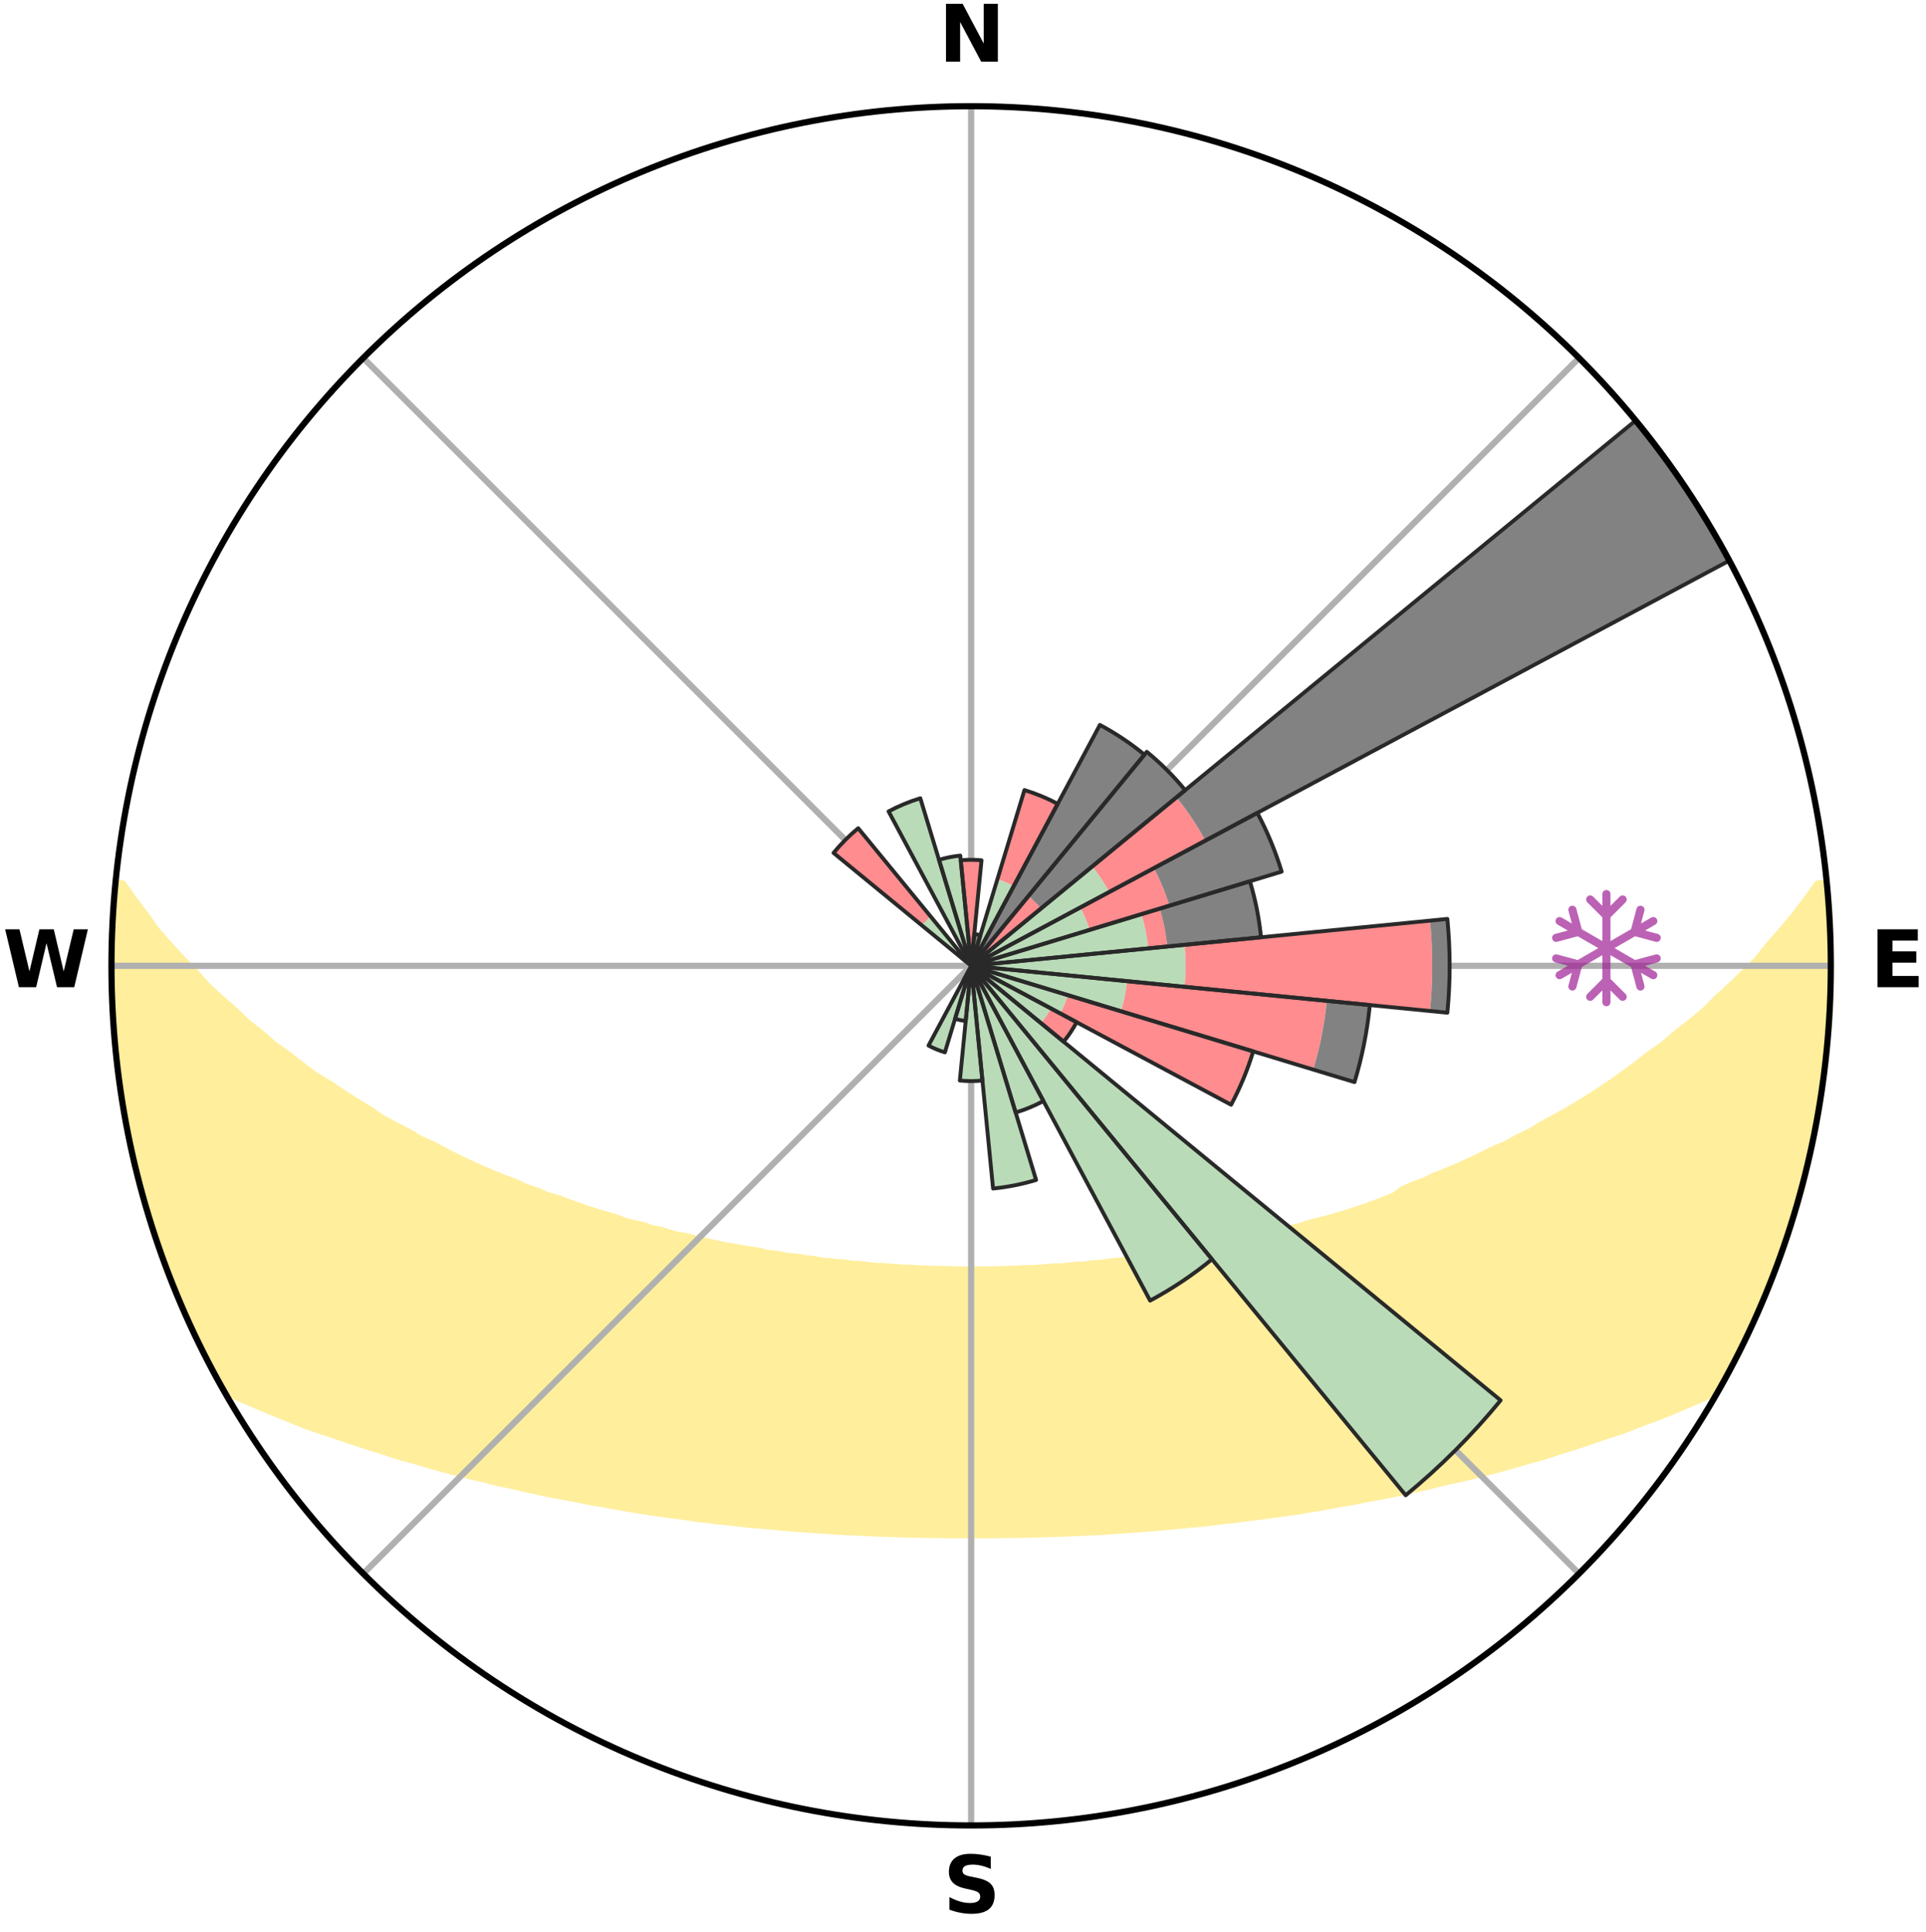 <?xml version="1.0" encoding="utf-8" standalone="no"?>
<!DOCTYPE svg PUBLIC "-//W3C//DTD SVG 1.1//EN"
  "http://www.w3.org/Graphics/SVG/1.1/DTD/svg11.dtd">
<svg xmlns:xlink="http://www.w3.org/1999/xlink" width="248.41pt" height="249.158pt" viewBox="0 0 248.41 249.158" xmlns="http://www.w3.org/2000/svg" version="1.1">
 <title>Ski Rose for 車山高原SKYPARKスキー場, Kurumayama Kogen SKYPARK</title>
 <defs>
  <style type="text/css">*{stroke-linejoin: round; stroke-linecap: butt}</style>
 </defs>
 <g id="figure_1">
  <g id="patch_1">
   <path d="M 0 249.158 
L 248.41 249.158 
L 248.41 0 
L 0 0 
z
" style="fill: #ffffff"/>
  </g>
  <g id="axes_1">
   <g id="patch_2">
    <path d="M 236.135 124.579 
C 236.135 110.018 233.267 95.599 227.695 82.147 
C 222.122 68.695 213.955 56.471 203.659 46.175 
C 193.363 35.879 181.139 27.711 167.687 22.139 
C 154.235 16.567 139.815 13.699 125.255 13.699 
C 110.694 13.699 96.275 16.567 82.823 22.139 
C 69.371 27.711 57.147 35.879 46.851 46.175 
C 36.555 56.471 28.387 68.695 22.815 82.147 
C 17.243 95.599 14.375 110.018 14.375 124.579 
C 14.375 139.14 17.243 153.559 22.815 167.011 
C 28.387 180.463 36.555 192.687 46.851 202.983 
C 57.147 213.279 69.371 221.447 82.823 227.019 
C 96.275 232.591 110.694 235.459 125.255 235.459 
C 139.815 235.459 154.235 232.591 167.687 227.019 
C 181.139 221.447 193.363 213.279 203.659 202.983 
C 213.955 192.687 222.122 180.463 227.695 167.011 
C 233.267 153.559 236.135 139.14 236.135 124.579 
M 125.255 124.579 
C 125.255 124.579 125.255 124.579 125.255 124.579 
C 125.255 124.579 125.255 124.579 125.255 124.579 
C 125.255 124.579 125.255 124.579 125.255 124.579 
C 125.255 124.579 125.255 124.579 125.255 124.579 
C 125.255 124.579 125.255 124.579 125.255 124.579 
C 125.255 124.579 125.255 124.579 125.255 124.579 
C 125.255 124.579 125.255 124.579 125.255 124.579 
C 125.255 124.579 125.255 124.579 125.255 124.579 
C 125.255 124.579 125.255 124.579 125.255 124.579 
C 125.255 124.579 125.255 124.579 125.255 124.579 
C 125.255 124.579 125.255 124.579 125.255 124.579 
C 125.255 124.579 125.255 124.579 125.255 124.579 
C 125.255 124.579 125.255 124.579 125.255 124.579 
C 125.255 124.579 125.255 124.579 125.255 124.579 
C 125.255 124.579 125.255 124.579 125.255 124.579 
C 125.255 124.579 125.255 124.579 125.255 124.579 
z
" style="fill: #ffffff"/>
   </g>
   <g id="PolyCollection_1">
    <defs>
     <path id="mb602743469" d="M 235.538 -135.198 
L 234.452 -135.094 
L 233.016 -133.06 
L 231.486 -131.076 
L 229.89 -129.148 
L 228.243 -127.276 
L 226.8 -125.465 
L 225.074 -123.708 
L 223.314 -122.011 
L 221.524 -120.376 
L 219.955 -118.787 
L 218.113 -117.271 
L 216.25 -115.817 
L 214.612 -114.398 
L 212.711 -113.065 
L 211.038 -111.759 
L 209.35 -110.506 
L 207.648 -109.308 
L 205.936 -108.164 
L 204.214 -107.074 
L 202.484 -106.038 
L 200.749 -105.055 
L 199.009 -104.125 
L 197.497 -103.18 
L 195.753 -102.351 
L 194.234 -101.499 
L 192.493 -100.769 
L 190.975 -100.007 
L 189.458 -99.289 
L 187.944 -98.612 
L 186.434 -97.978 
L 184.929 -97.384 
L 183.633 -96.734 
L 182.14 -96.217 
L 180.852 -95.637 
L 179.918 -94.899 
L 178.637 -94.377 
L 177.361 -93.886 
L 176.092 -93.426 
L 174.83 -92.996 
L 173.577 -92.595 
L 172.333 -92.223 
L 171.099 -91.879 
L 169.877 -91.561 
L 168.666 -91.269 
L 167.619 -90.881 
L 166.43 -90.637 
L 165.399 -90.293 
L 164.234 -90.093 
L 163.219 -89.791 
L 162.212 -89.508 
L 161.086 -89.368 
L 160.098 -89.122 
L 159.12 -88.893 
L 158.15 -88.681 
L 157.189 -88.484 
L 156.238 -88.302 
L 155.297 -88.135 
L 154.366 -87.981 
L 153.538 -87.72 
L 152.624 -87.592 
L 151.72 -87.476 
L 150.828 -87.37 
L 150.022 -87.16 
L 149.148 -87.074 
L 148.285 -86.997 
L 147.496 -86.82 
L 146.652 -86.76 
L 145.874 -86.603 
L 145.048 -86.557 
L 144.281 -86.418 
L 143.473 -86.384 
L 142.718 -86.26 
L 141.966 -86.146 
L 141.182 -86.127 
L 140.441 -86.026 
L 139.704 -85.933 
L 138.943 -85.925 
L 138.216 -85.843 
L 137.492 -85.767 
L 136.772 -85.698 
L 136.037 -85.699 
L 135.326 -85.639 
L 134.617 -85.584 
L 133.911 -85.534 
L 133.208 -85.49 
L 132.499 -85.494 
L 131.802 -85.456 
L 131.107 -85.422 
L 130.414 -85.392 
L 129.722 -85.367 
L 129.033 -85.346 
L 128.344 -85.329 
L 127.656 -85.315 
L 126.969 -85.316 
L 126.283 -85.307 
L 125.598 -85.301 
L 124.912 -85.301 
L 124.226 -85.307 
L 123.541 -85.317 
L 122.854 -85.33 
L 122.167 -85.347 
L 121.479 -85.369 
L 120.787 -85.367 
L 120.096 -85.393 
L 119.403 -85.422 
L 118.708 -85.456 
L 118.011 -85.495 
L 117.312 -85.538 
L 116.599 -85.535 
L 115.893 -85.585 
L 115.184 -85.639 
L 114.473 -85.7 
L 113.758 -85.766 
L 113.018 -85.768 
L 112.294 -85.844 
L 111.567 -85.926 
L 110.836 -86.015 
L 110.069 -86.028 
L 109.328 -86.129 
L 108.583 -86.237 
L 107.793 -86.262 
L 107.037 -86.385 
L 106.229 -86.42 
L 105.463 -86.559 
L 104.693 -86.708 
L 103.859 -86.762 
L 103.078 -86.93 
L 102.226 -87 
L 101.363 -87.077 
L 100.564 -87.276 
L 99.683 -87.372 
L 98.791 -87.479 
L 97.976 -87.713 
L 97.066 -87.843 
L 96.146 -87.984 
L 95.215 -88.138 
L 94.274 -88.306 
L 93.324 -88.487 
L 92.363 -88.684 
L 91.394 -88.897 
L 90.415 -89.126 
L 89.428 -89.372 
L 88.433 -89.636 
L 87.295 -89.795 
L 86.281 -90.098 
L 85.26 -90.42 
L 84.085 -90.641 
L 83.048 -91.006 
L 81.85 -91.274 
L 80.64 -91.566 
L 79.582 -92.001 
L 78.353 -92.344 
L 77.113 -92.715 
L 75.864 -93.114 
L 74.607 -93.542 
L 73.342 -94 
L 72.07 -94.489 
L 70.602 -94.905 
L 69.317 -95.46 
L 67.83 -95.948 
L 66.535 -96.571 
L 65.034 -97.135 
L 63.527 -97.739 
L 62.014 -98.384 
L 60.497 -99.07 
L 58.978 -99.799 
L 57.458 -100.571 
L 55.938 -101.386 
L 54.195 -102.174 
L 52.679 -103.081 
L 50.937 -103.969 
L 49.197 -104.909 
L 47.696 -105.959 
L 45.968 -107.002 
L 44.248 -108.098 
L 42.537 -109.248 
L 40.597 -110.412 
L 38.909 -111.675 
L 37.237 -112.991 
L 35.338 -114.334 
L 33.701 -115.763 
L 31.84 -117.227 
L 30.247 -118.768 
L 28.433 -120.352 
L 26.646 -121.997 
L 25.137 -123.705 
L 23.414 -125.468 
L 21.73 -127.29 
L 20.09 -129.171 
L 18.743 -131.094 
L 17.222 -133.081 
L 15.802 -135.118 
L 14.94 -135.201 
L 14.94 -135.201 
L 14.838 -133.269 
L 14.589 -131.348 
L 14.521 -129.414 
L 14.517 -127.479 
L 14.546 -125.545 
L 14.394 -123.612 
L 14.487 -121.678 
L 14.611 -119.748 
L 14.765 -117.821 
L 14.737 -115.881 
L 14.952 -113.958 
L 15.197 -112.04 
L 15.47 -110.126 
L 15.771 -108.217 
L 15.906 -106.28 
L 16.263 -104.379 
L 16.648 -102.483 
L 17.062 -100.593 
L 17.505 -98.711 
L 17.975 -96.835 
L 18.471 -94.965 
L 18.99 -93.102 
L 19.542 -91.248 
L 20.113 -89.399 
L 20.912 -87.629 
L 21.538 -85.801 
L 22.194 -83.982 
L 22.883 -82.175 
L 23.608 -80.382 
L 24.367 -78.602 
L 25.177 -76.844 
L 26.025 -75.105 
L 26.933 -73.396 
L 27.815 -71.674 
L 28.75 -69.979 
L 30.758 -68.916 
L 32.924 -67.999 
L 35.033 -67.101 
L 37.147 -66.262 
L 39.179 -65.421 
L 41.292 -64.689 
L 43.392 -64.003 
L 45.402 -63.306 
L 47.401 -62.651 
L 49.387 -62.039 
L 51.289 -61.406 
L 53.248 -60.873 
L 55.12 -60.313 
L 56.983 -59.791 
L 58.827 -59.301 
L 60.659 -58.846 
L 62.472 -58.42 
L 64.213 -57.964 
L 65.997 -57.6 
L 67.708 -57.2 
L 69.405 -56.828 
L 71.087 -56.481 
L 72.754 -56.158 
L 74.404 -55.859 
L 75.996 -55.52 
L 77.616 -55.264 
L 79.183 -54.972 
L 80.735 -54.697 
L 82.276 -54.444 
L 83.802 -54.205 
L 85.316 -53.988 
L 86.816 -53.783 
L 88.304 -53.597 
L 89.753 -53.373 
L 91.215 -53.212 
L 92.643 -53.018 
L 94.082 -52.886 
L 95.489 -52.719 
L 96.887 -52.564 
L 98.291 -52.46 
L 99.669 -52.327 
L 101.039 -52.205 
L 102.4 -52.093 
L 103.753 -51.991 
L 105.098 -51.897 
L 106.436 -51.812 
L 107.76 -51.707 
L 109.084 -51.639 
L 110.403 -51.578 
L 111.715 -51.523 
L 113.017 -51.451 
L 114.32 -51.41 
L 115.617 -51.375 
L 116.909 -51.331 
L 118.2 -51.308 
L 119.486 -51.276 
L 120.771 -51.263 
L 122.053 -51.25 
L 123.335 -51.248 
L 124.615 -51.246 
L 125.895 -51.248 
L 127.175 -51.246 
L 128.457 -51.248 
L 129.739 -51.265 
L 131.024 -51.277 
L 132.31 -51.305 
L 133.601 -51.328 
L 134.892 -51.375 
L 136.19 -51.411 
L 137.492 -51.452 
L 138.796 -51.52 
L 140.108 -51.574 
L 141.426 -51.635 
L 142.751 -51.703 
L 144.074 -51.811 
L 145.411 -51.897 
L 146.757 -51.99 
L 148.11 -52.092 
L 149.471 -52.204 
L 150.841 -52.326 
L 152.219 -52.459 
L 153.607 -52.603 
L 155.023 -52.713 
L 156.43 -52.881 
L 157.847 -53.062 
L 159.296 -53.21 
L 160.734 -53.42 
L 162.209 -53.592 
L 163.695 -53.781 
L 165.196 -53.982 
L 166.71 -54.203 
L 168.237 -54.438 
L 169.777 -54.694 
L 171.33 -54.966 
L 172.895 -55.262 
L 174.516 -55.517 
L 176.11 -55.853 
L 177.761 -56.152 
L 179.427 -56.475 
L 181.11 -56.822 
L 182.807 -57.195 
L 184.518 -57.594 
L 186.243 -58.022 
L 188.04 -58.417 
L 189.856 -58.84 
L 191.686 -59.297 
L 193.533 -59.785 
L 195.393 -60.309 
L 197.268 -60.867 
L 199.227 -61.401 
L 201.127 -62.035 
L 203.113 -62.648 
L 205.112 -63.302 
L 207.123 -64 
L 209.225 -64.684 
L 211.253 -65.474 
L 213.368 -66.258 
L 215.484 -67.096 
L 217.591 -67.995 
L 219.757 -68.913 
L 221.76 -69.979 
L 222.695 -71.673 
L 223.602 -73.383 
L 224.451 -75.122 
L 225.318 -76.851 
L 226.07 -78.635 
L 226.919 -80.374 
L 227.692 -82.148 
L 228.387 -83.954 
L 229.005 -85.789 
L 229.735 -87.581 
L 230.388 -89.402 
L 230.992 -91.24 
L 231.546 -93.094 
L 232.052 -94.962 
L 232.482 -96.848 
L 233.047 -98.7 
L 233.441 -100.595 
L 233.903 -102.474 
L 234.161 -104.395 
L 234.581 -106.284 
L 234.888 -108.194 
L 235.084 -110.12 
L 235.378 -112.032 
L 235.547 -113.959 
L 235.756 -115.882 
L 235.927 -117.81 
L 235.937 -119.747 
L 236.034 -121.678 
L 236.093 -123.612 
L 236.117 -125.547 
L 236.009 -127.479 
L 235.963 -129.413 
L 235.884 -131.345 
L 235.772 -133.277 
L 235.538 -135.198 
z
" style="stroke: #ffee9c"/>
    </defs>
    <g clip-path="url(#p3f3dbcf2b5)">
     <use xlink:href="#mb602743469" x="0" y="249.158" style="fill: #ffee9c; stroke: #ffee9c"/>
    </g>
   </g>
   <g id="matplotlib.axis_1">
    <g id="xtick_1">
     <g id="line2d_1">
      <path d="M 125.255 124.579 
L 125.255 13.699 
" clip-path="url(#p3f3dbcf2b5)" style="fill: none; stroke: #b0b0b0; stroke-width: 0.8; stroke-linecap: square"/>
     </g>
     <g id="text_1">
      <!-- N -->
      <g transform="translate(121.07 7.958) scale(0.1 -0.1)">
       <defs>
        <path id="DejaVuSans-Bold-4e" d="M 588 4666 
L 1931 4666 
L 3628 1466 
L 3628 4666 
L 4769 4666 
L 4769 0 
L 3425 0 
L 1728 3200 
L 1728 0 
L 588 0 
L 588 4666 
z
" transform="scale(0.016)"/>
       </defs>
       <use xlink:href="#DejaVuSans-Bold-4e"/>
      </g>
     </g>
    </g>
    <g id="xtick_2">
     <g id="line2d_2">
      <path d="M 125.255 124.579 
L 203.659 46.175 
" clip-path="url(#p3f3dbcf2b5)" style="fill: none; stroke: #b0b0b0; stroke-width: 0.8; stroke-linecap: square"/>
     </g>
    </g>
    <g id="xtick_3">
     <g id="line2d_3">
      <path d="M 125.255 124.579 
L 236.135 124.579 
" clip-path="url(#p3f3dbcf2b5)" style="fill: none; stroke: #b0b0b0; stroke-width: 0.8; stroke-linecap: square"/>
     </g>
     <g id="text_2">
      <!-- E -->
      <g transform="translate(241.219 127.338) scale(0.1 -0.1)">
       <defs>
        <path id="DejaVuSans-Bold-45" d="M 588 4666 
L 3834 4666 
L 3834 3756 
L 1791 3756 
L 1791 2888 
L 3713 2888 
L 3713 1978 
L 1791 1978 
L 1791 909 
L 3903 909 
L 3903 0 
L 588 0 
L 588 4666 
z
" transform="scale(0.016)"/>
       </defs>
       <use xlink:href="#DejaVuSans-Bold-45"/>
      </g>
     </g>
    </g>
    <g id="xtick_4">
     <g id="line2d_4">
      <path d="M 125.255 124.579 
L 203.659 202.983 
" clip-path="url(#p3f3dbcf2b5)" style="fill: none; stroke: #b0b0b0; stroke-width: 0.8; stroke-linecap: square"/>
     </g>
    </g>
    <g id="xtick_5">
     <g id="line2d_5">
      <path d="M 125.255 124.579 
L 125.255 235.459 
" clip-path="url(#p3f3dbcf2b5)" style="fill: none; stroke: #b0b0b0; stroke-width: 0.8; stroke-linecap: square"/>
     </g>
     <g id="text_3">
      <!-- S -->
      <g transform="translate(121.654 246.718) scale(0.1 -0.1)">
       <defs>
        <path id="DejaVuSans-Bold-53" d="M 3834 4519 
L 3834 3531 
Q 3450 3703 3084 3790 
Q 2719 3878 2394 3878 
Q 1963 3878 1756 3759 
Q 1550 3641 1550 3391 
Q 1550 3203 1689 3098 
Q 1828 2994 2194 2919 
L 2706 2816 
Q 3484 2659 3812 2340 
Q 4141 2022 4141 1434 
Q 4141 663 3683 286 
Q 3225 -91 2284 -91 
Q 1841 -91 1394 -6 
Q 947 78 500 244 
L 500 1259 
Q 947 1022 1364 901 
Q 1781 781 2169 781 
Q 2563 781 2772 912 
Q 2981 1044 2981 1288 
Q 2981 1506 2839 1625 
Q 2697 1744 2272 1838 
L 1806 1941 
Q 1106 2091 782 2419 
Q 459 2747 459 3303 
Q 459 4000 909 4375 
Q 1359 4750 2203 4750 
Q 2588 4750 2994 4692 
Q 3400 4634 3834 4519 
z
" transform="scale(0.016)"/>
       </defs>
       <use xlink:href="#DejaVuSans-Bold-53"/>
      </g>
     </g>
    </g>
    <g id="xtick_6">
     <g id="line2d_6">
      <path d="M 125.255 124.579 
L 46.851 202.983 
" clip-path="url(#p3f3dbcf2b5)" style="fill: none; stroke: #b0b0b0; stroke-width: 0.8; stroke-linecap: square"/>
     </g>
    </g>
    <g id="xtick_7">
     <g id="line2d_7">
      <path d="M 125.255 124.579 
L 14.375 124.579 
" clip-path="url(#p3f3dbcf2b5)" style="fill: none; stroke: #b0b0b0; stroke-width: 0.8; stroke-linecap: square"/>
     </g>
     <g id="text_4">
      <!-- W -->
      <g transform="translate(0.36 127.338) scale(0.1 -0.1)">
       <defs>
        <path id="DejaVuSans-Bold-57" d="M 191 4666 
L 1344 4666 
L 2150 1275 
L 2950 4666 
L 4109 4666 
L 4909 1275 
L 5716 4666 
L 6859 4666 
L 5759 0 
L 4372 0 
L 3525 3547 
L 2688 0 
L 1300 0 
L 191 4666 
z
" transform="scale(0.016)"/>
       </defs>
       <use xlink:href="#DejaVuSans-Bold-57"/>
      </g>
     </g>
    </g>
    <g id="xtick_8">
     <g id="line2d_8">
      <path d="M 125.255 124.579 
L 46.851 46.175 
" clip-path="url(#p3f3dbcf2b5)" style="fill: none; stroke: #b0b0b0; stroke-width: 0.8; stroke-linecap: square"/>
     </g>
    </g>
   </g>
   <g id="matplotlib.axis_2"/>
   <g id="patch_3">
    <path d="M 125.255 124.579 
C 125.255 124.579 125.255 124.579 125.255 124.579 
C 125.255 124.579 125.255 124.579 125.255 124.579 
L 125.255 124.579 
C 125.255 124.579 125.255 124.579 125.255 124.579 
C 125.255 124.579 125.255 124.579 125.255 124.579 
z
" clip-path="url(#p3f3dbcf2b5)" style="fill: #d9d9d9"/>
   </g>
   <g id="patch_4">
    <path d="M 125.255 124.579 
C 125.255 124.579 125.255 124.579 125.255 124.579 
C 125.255 124.579 125.255 124.579 125.255 124.579 
L 125.255 124.579 
C 125.255 124.579 125.255 124.579 125.255 124.579 
C 125.255 124.579 125.255 124.579 125.255 124.579 
z
" clip-path="url(#p3f3dbcf2b5)" style="fill: #d9d9d9"/>
   </g>
   <g id="patch_5">
    <path d="M 125.255 124.579 
C 125.255 124.579 125.255 124.579 125.255 124.579 
C 125.255 124.579 125.255 124.579 125.255 124.579 
L 125.255 124.579 
C 125.255 124.579 125.255 124.579 125.255 124.579 
C 125.255 124.579 125.255 124.579 125.255 124.579 
z
" clip-path="url(#p3f3dbcf2b5)" style="fill: #d9d9d9"/>
   </g>
   <g id="patch_6">
    <path d="M 125.255 124.579 
C 125.255 124.579 125.255 124.579 125.255 124.579 
C 125.255 124.579 125.255 124.579 125.255 124.579 
L 125.255 124.579 
C 125.255 124.579 125.255 124.579 125.255 124.579 
C 125.255 124.579 125.255 124.579 125.255 124.579 
z
" clip-path="url(#p3f3dbcf2b5)" style="fill: #d9d9d9"/>
   </g>
   <g id="patch_7">
    <path d="M 125.255 124.579 
C 125.255 124.579 125.255 124.579 125.255 124.579 
C 125.255 124.579 125.255 124.579 125.255 124.579 
L 125.255 124.579 
C 125.255 124.579 125.255 124.579 125.255 124.579 
C 125.255 124.579 125.255 124.579 125.255 124.579 
z
" clip-path="url(#p3f3dbcf2b5)" style="fill: #d9d9d9"/>
   </g>
   <g id="patch_8">
    <path d="M 125.255 124.579 
C 125.255 124.579 125.255 124.579 125.255 124.579 
C 125.255 124.579 125.255 124.579 125.255 124.579 
L 125.255 124.579 
C 125.255 124.579 125.255 124.579 125.255 124.579 
C 125.255 124.579 125.255 124.579 125.255 124.579 
z
" clip-path="url(#p3f3dbcf2b5)" style="fill: #d9d9d9"/>
   </g>
   <g id="patch_9">
    <path d="M 125.255 124.579 
C 125.255 124.579 125.255 124.579 125.255 124.579 
C 125.255 124.579 125.255 124.579 125.255 124.579 
L 125.255 124.579 
C 125.255 124.579 125.255 124.579 125.255 124.579 
C 125.255 124.579 125.255 124.579 125.255 124.579 
z
" clip-path="url(#p3f3dbcf2b5)" style="fill: #d9d9d9"/>
   </g>
   <g id="patch_10">
    <path d="M 125.255 124.579 
C 125.255 124.579 125.255 124.579 125.255 124.579 
C 125.255 124.579 125.255 124.579 125.255 124.579 
L 125.255 124.579 
C 125.255 124.579 125.255 124.579 125.255 124.579 
C 125.255 124.579 125.255 124.579 125.255 124.579 
z
" clip-path="url(#p3f3dbcf2b5)" style="fill: #d9d9d9"/>
   </g>
   <g id="patch_11">
    <path d="M 125.255 124.579 
C 125.255 124.579 125.255 124.579 125.255 124.579 
C 125.255 124.579 125.255 124.579 125.255 124.579 
L 125.255 124.579 
C 125.255 124.579 125.255 124.579 125.255 124.579 
C 125.255 124.579 125.255 124.579 125.255 124.579 
z
" clip-path="url(#p3f3dbcf2b5)" style="fill: #d9d9d9"/>
   </g>
   <g id="patch_12">
    <path d="M 125.255 124.579 
C 125.255 124.579 125.255 124.579 125.255 124.579 
C 125.255 124.579 125.255 124.579 125.255 124.579 
L 125.255 124.579 
C 125.255 124.579 125.255 124.579 125.255 124.579 
C 125.255 124.579 125.255 124.579 125.255 124.579 
z
" clip-path="url(#p3f3dbcf2b5)" style="fill: #d9d9d9"/>
   </g>
   <g id="patch_13">
    <path d="M 125.255 124.579 
C 125.255 124.579 125.255 124.579 125.255 124.579 
C 125.255 124.579 125.255 124.579 125.255 124.579 
L 125.255 124.579 
C 125.255 124.579 125.255 124.579 125.255 124.579 
C 125.255 124.579 125.255 124.579 125.255 124.579 
z
" clip-path="url(#p3f3dbcf2b5)" style="fill: #d9d9d9"/>
   </g>
   <g id="patch_14">
    <path d="M 125.255 124.579 
C 125.255 124.579 125.255 124.579 125.255 124.579 
C 125.255 124.579 125.255 124.579 125.255 124.579 
L 125.255 124.579 
C 125.255 124.579 125.255 124.579 125.255 124.579 
C 125.255 124.579 125.255 124.579 125.255 124.579 
z
" clip-path="url(#p3f3dbcf2b5)" style="fill: #d9d9d9"/>
   </g>
   <g id="patch_15">
    <path d="M 125.255 124.579 
C 125.255 124.579 125.255 124.579 125.255 124.579 
C 125.255 124.579 125.255 124.579 125.255 124.579 
L 125.255 124.579 
C 125.255 124.579 125.255 124.579 125.255 124.579 
C 125.255 124.579 125.255 124.579 125.255 124.579 
z
" clip-path="url(#p3f3dbcf2b5)" style="fill: #d9d9d9"/>
   </g>
   <g id="patch_16">
    <path d="M 125.255 124.579 
C 125.255 124.579 125.255 124.579 125.255 124.579 
C 125.255 124.579 125.255 124.579 125.255 124.579 
L 125.255 124.579 
C 125.255 124.579 125.255 124.579 125.255 124.579 
C 125.255 124.579 125.255 124.579 125.255 124.579 
z
" clip-path="url(#p3f3dbcf2b5)" style="fill: #d9d9d9"/>
   </g>
   <g id="patch_17">
    <path d="M 125.255 124.579 
C 125.255 124.579 125.255 124.579 125.255 124.579 
C 125.255 124.579 125.255 124.579 125.255 124.579 
L 125.255 124.579 
C 125.255 124.579 125.255 124.579 125.255 124.579 
C 125.255 124.579 125.255 124.579 125.255 124.579 
z
" clip-path="url(#p3f3dbcf2b5)" style="fill: #d9d9d9"/>
   </g>
   <g id="patch_18">
    <path d="M 125.255 124.579 
C 125.255 124.579 125.255 124.579 125.255 124.579 
C 125.255 124.579 125.255 124.579 125.255 124.579 
L 125.255 124.579 
C 125.255 124.579 125.255 124.579 125.255 124.579 
C 125.255 124.579 125.255 124.579 125.255 124.579 
z
" clip-path="url(#p3f3dbcf2b5)" style="fill: #d9d9d9"/>
   </g>
   <g id="patch_19">
    <path d="M 125.255 124.579 
C 125.255 124.579 125.255 124.579 125.255 124.579 
C 125.255 124.579 125.255 124.579 125.255 124.579 
L 125.255 124.579 
C 125.255 124.579 125.255 124.579 125.255 124.579 
C 125.255 124.579 125.255 124.579 125.255 124.579 
z
" clip-path="url(#p3f3dbcf2b5)" style="fill: #d9d9d9"/>
   </g>
   <g id="patch_20">
    <path d="M 125.255 124.579 
C 125.255 124.579 125.255 124.579 125.255 124.579 
C 125.255 124.579 125.255 124.579 125.255 124.579 
L 125.255 124.579 
C 125.255 124.579 125.255 124.579 125.255 124.579 
C 125.255 124.579 125.255 124.579 125.255 124.579 
z
" clip-path="url(#p3f3dbcf2b5)" style="fill: #d9d9d9"/>
   </g>
   <g id="patch_21">
    <path d="M 125.255 124.579 
C 125.255 124.579 125.255 124.579 125.255 124.579 
C 125.255 124.579 125.255 124.579 125.255 124.579 
L 125.255 124.579 
C 125.255 124.579 125.255 124.579 125.255 124.579 
C 125.255 124.579 125.255 124.579 125.255 124.579 
z
" clip-path="url(#p3f3dbcf2b5)" style="fill: #d9d9d9"/>
   </g>
   <g id="patch_22">
    <path d="M 125.255 124.579 
C 125.255 124.579 125.255 124.579 125.255 124.579 
C 125.255 124.579 125.255 124.579 125.255 124.579 
L 125.255 124.579 
C 125.255 124.579 125.255 124.579 125.255 124.579 
C 125.255 124.579 125.255 124.579 125.255 124.579 
z
" clip-path="url(#p3f3dbcf2b5)" style="fill: #d9d9d9"/>
   </g>
   <g id="patch_23">
    <path d="M 125.255 124.579 
C 125.255 124.579 125.255 124.579 125.255 124.579 
C 125.255 124.579 125.255 124.579 125.255 124.579 
L 125.255 124.579 
C 125.255 124.579 125.255 124.579 125.255 124.579 
C 125.255 124.579 125.255 124.579 125.255 124.579 
z
" clip-path="url(#p3f3dbcf2b5)" style="fill: #d9d9d9"/>
   </g>
   <g id="patch_24">
    <path d="M 125.255 124.579 
C 125.255 124.579 125.255 124.579 125.255 124.579 
C 125.255 124.579 125.255 124.579 125.255 124.579 
L 125.255 124.579 
C 125.255 124.579 125.255 124.579 125.255 124.579 
C 125.255 124.579 125.255 124.579 125.255 124.579 
z
" clip-path="url(#p3f3dbcf2b5)" style="fill: #d9d9d9"/>
   </g>
   <g id="patch_25">
    <path d="M 125.255 124.579 
C 125.255 124.579 125.255 124.579 125.255 124.579 
C 125.255 124.579 125.255 124.579 125.255 124.579 
L 125.255 124.579 
C 125.255 124.579 125.255 124.579 125.255 124.579 
C 125.255 124.579 125.255 124.579 125.255 124.579 
z
" clip-path="url(#p3f3dbcf2b5)" style="fill: #d9d9d9"/>
   </g>
   <g id="patch_26">
    <path d="M 125.255 124.579 
C 125.255 124.579 125.255 124.579 125.255 124.579 
C 125.255 124.579 125.255 124.579 125.255 124.579 
L 125.255 124.579 
C 125.255 124.579 125.255 124.579 125.255 124.579 
C 125.255 124.579 125.255 124.579 125.255 124.579 
z
" clip-path="url(#p3f3dbcf2b5)" style="fill: #d9d9d9"/>
   </g>
   <g id="patch_27">
    <path d="M 125.255 124.579 
C 125.255 124.579 125.255 124.579 125.255 124.579 
C 125.255 124.579 125.255 124.579 125.255 124.579 
L 125.255 124.579 
C 125.255 124.579 125.255 124.579 125.255 124.579 
C 125.255 124.579 125.255 124.579 125.255 124.579 
z
" clip-path="url(#p3f3dbcf2b5)" style="fill: #d9d9d9"/>
   </g>
   <g id="patch_28">
    <path d="M 125.255 124.579 
C 125.255 124.579 125.255 124.579 125.255 124.579 
C 125.255 124.579 125.255 124.579 125.255 124.579 
L 125.255 124.579 
C 125.255 124.579 125.255 124.579 125.255 124.579 
C 125.255 124.579 125.255 124.579 125.255 124.579 
z
" clip-path="url(#p3f3dbcf2b5)" style="fill: #d9d9d9"/>
   </g>
   <g id="patch_29">
    <path d="M 125.255 124.579 
C 125.255 124.579 125.255 124.579 125.255 124.579 
C 125.255 124.579 125.255 124.579 125.255 124.579 
L 125.255 124.579 
C 125.255 124.579 125.255 124.579 125.255 124.579 
C 125.255 124.579 125.255 124.579 125.255 124.579 
z
" clip-path="url(#p3f3dbcf2b5)" style="fill: #d9d9d9"/>
   </g>
   <g id="patch_30">
    <path d="M 125.255 124.579 
C 125.255 124.579 125.255 124.579 125.255 124.579 
C 125.255 124.579 125.255 124.579 125.255 124.579 
L 125.255 124.579 
C 125.255 124.579 125.255 124.579 125.255 124.579 
C 125.255 124.579 125.255 124.579 125.255 124.579 
z
" clip-path="url(#p3f3dbcf2b5)" style="fill: #d9d9d9"/>
   </g>
   <g id="patch_31">
    <path d="M 125.255 124.579 
C 125.255 124.579 125.255 124.579 125.255 124.579 
C 125.255 124.579 125.255 124.579 125.255 124.579 
L 125.255 124.579 
C 125.255 124.579 125.255 124.579 125.255 124.579 
C 125.255 124.579 125.255 124.579 125.255 124.579 
z
" clip-path="url(#p3f3dbcf2b5)" style="fill: #d9d9d9"/>
   </g>
   <g id="patch_32">
    <path d="M 125.255 124.579 
C 125.255 124.579 125.255 124.579 125.255 124.579 
C 125.255 124.579 125.255 124.579 125.255 124.579 
L 125.255 124.579 
C 125.255 124.579 125.255 124.579 125.255 124.579 
C 125.255 124.579 125.255 124.579 125.255 124.579 
z
" clip-path="url(#p3f3dbcf2b5)" style="fill: #d9d9d9"/>
   </g>
   <g id="patch_33">
    <path d="M 125.255 124.579 
C 125.255 124.579 125.255 124.579 125.255 124.579 
C 125.255 124.579 125.255 124.579 125.255 124.579 
L 125.255 124.579 
C 125.255 124.579 125.255 124.579 125.255 124.579 
C 125.255 124.579 125.255 124.579 125.255 124.579 
z
" clip-path="url(#p3f3dbcf2b5)" style="fill: #d9d9d9"/>
   </g>
   <g id="patch_34">
    <path d="M 125.255 124.579 
C 125.255 124.579 125.255 124.579 125.255 124.579 
C 125.255 124.579 125.255 124.579 125.255 124.579 
L 125.255 124.579 
C 125.255 124.579 125.255 124.579 125.255 124.579 
C 125.255 124.579 125.255 124.579 125.255 124.579 
z
" clip-path="url(#p3f3dbcf2b5)" style="fill: #d9d9d9"/>
   </g>
   <g id="patch_35">
    <path d="M 125.255 124.579 
C 125.255 124.579 125.255 124.579 125.255 124.579 
C 125.255 124.579 125.255 124.579 125.255 124.579 
L 125.255 124.579 
C 125.255 124.579 125.255 124.579 125.255 124.579 
C 125.255 124.579 125.255 124.579 125.255 124.579 
z
" clip-path="url(#p3f3dbcf2b5)" style="fill: #badbb8"/>
   </g>
   <g id="patch_36">
    <path d="M 125.255 124.579 
C 125.255 124.579 125.255 124.579 125.255 124.579 
C 125.255 124.579 125.255 124.579 125.255 124.579 
L 125.255 124.579 
C 125.255 124.579 125.255 124.579 125.255 124.579 
C 125.255 124.579 125.255 124.579 125.255 124.579 
z
" clip-path="url(#p3f3dbcf2b5)" style="fill: #badbb8"/>
   </g>
   <g id="patch_37">
    <path d="M 125.255 124.579 
C 125.255 124.579 125.255 124.579 125.255 124.579 
C 125.255 124.579 125.255 124.579 125.255 124.579 
L 130.753 114.293 
C 130.416 114.113 130.071 113.949 129.718 113.803 
C 129.366 113.657 129.006 113.529 128.641 113.418 
z
" clip-path="url(#p3f3dbcf2b5)" style="fill: #badbb8"/>
   </g>
   <g id="patch_38">
    <path d="M 125.255 124.579 
C 125.255 124.579 125.255 124.579 125.255 124.579 
C 125.255 124.579 125.255 124.579 125.255 124.579 
L 125.255 124.579 
C 125.255 124.579 125.255 124.579 125.255 124.579 
C 125.255 124.579 125.255 124.579 125.255 124.579 
z
" clip-path="url(#p3f3dbcf2b5)" style="fill: #badbb8"/>
   </g>
   <g id="patch_39">
    <path d="M 125.255 124.579 
C 125.255 124.579 125.255 124.579 125.255 124.579 
C 125.255 124.579 125.255 124.579 125.255 124.579 
L 125.255 124.579 
C 125.255 124.579 125.255 124.579 125.255 124.579 
C 125.255 124.579 125.255 124.579 125.255 124.579 
z
" clip-path="url(#p3f3dbcf2b5)" style="fill: #badbb8"/>
   </g>
   <g id="patch_40">
    <path d="M 125.255 124.579 
C 125.255 124.579 125.255 124.579 125.255 124.579 
C 125.255 124.579 125.255 124.579 125.255 124.579 
L 143.071 115.056 
C 142.76 114.473 142.419 113.905 142.052 113.356 
C 141.685 112.806 141.291 112.274 140.871 111.763 
z
" clip-path="url(#p3f3dbcf2b5)" style="fill: #badbb8"/>
   </g>
   <g id="patch_41">
    <path d="M 125.255 124.579 
C 125.255 124.579 125.255 124.579 125.255 124.579 
C 125.255 124.579 125.255 124.579 125.255 124.579 
L 140.538 119.943 
C 140.386 119.443 140.21 118.95 140.01 118.467 
C 139.81 117.984 139.586 117.511 139.34 117.05 
z
" clip-path="url(#p3f3dbcf2b5)" style="fill: #badbb8"/>
   </g>
   <g id="patch_42">
    <path d="M 125.255 124.579 
C 125.255 124.579 125.255 124.579 125.255 124.579 
C 125.255 124.579 125.255 124.579 125.255 124.579 
L 148.104 122.329 
C 148.03 121.581 147.92 120.837 147.773 120.1 
C 147.627 119.363 147.444 118.633 147.226 117.914 
z
" clip-path="url(#p3f3dbcf2b5)" style="fill: #badbb8"/>
   </g>
   <g id="patch_43">
    <path d="M 125.255 124.579 
C 125.255 124.579 125.255 124.579 125.255 124.579 
C 125.255 124.579 125.255 124.579 125.255 124.579 
L 152.784 127.29 
C 152.873 126.389 152.917 125.484 152.917 124.579 
C 152.917 123.674 152.873 122.769 152.784 121.868 
z
" clip-path="url(#p3f3dbcf2b5)" style="fill: #badbb8"/>
   </g>
   <g id="patch_44">
    <path d="M 125.255 124.579 
C 125.255 124.579 125.255 124.579 125.255 124.579 
C 125.255 124.579 125.255 124.579 125.255 124.579 
L 144.587 130.443 
C 144.779 129.811 144.939 129.169 145.068 128.52 
C 145.197 127.872 145.295 127.217 145.359 126.559 
z
" clip-path="url(#p3f3dbcf2b5)" style="fill: #badbb8"/>
   </g>
   <g id="patch_45">
    <path d="M 125.255 124.579 
C 125.255 124.579 125.255 124.579 125.255 124.579 
C 125.255 124.579 125.255 124.579 125.255 124.579 
L 136.755 130.726 
C 136.956 130.35 137.139 129.964 137.302 129.569 
C 137.466 129.175 137.61 128.773 137.734 128.364 
z
" clip-path="url(#p3f3dbcf2b5)" style="fill: #badbb8"/>
   </g>
   <g id="patch_46">
    <path d="M 125.255 124.579 
C 125.255 124.579 125.255 124.579 125.255 124.579 
C 125.255 124.579 125.255 124.579 125.255 124.579 
L 134.271 131.978 
C 134.513 131.683 134.741 131.376 134.953 131.059 
C 135.165 130.742 135.361 130.414 135.541 130.077 
z
" clip-path="url(#p3f3dbcf2b5)" style="fill: #badbb8"/>
   </g>
   <g id="patch_47">
    <path d="M 125.255 124.579 
C 125.255 124.579 125.255 124.579 125.255 124.579 
C 125.255 124.579 125.255 124.579 125.255 124.579 
L 181.24 192.798 
C 183.473 190.965 185.615 189.024 187.657 186.982 
C 189.7 184.939 191.641 182.797 193.473 180.565 
z
" clip-path="url(#p3f3dbcf2b5)" style="fill: #badbb8"/>
   </g>
   <g id="patch_48">
    <path d="M 125.255 124.579 
C 125.255 124.579 125.255 124.579 125.255 124.579 
C 125.255 124.579 125.255 124.579 125.255 124.579 
L 148.337 167.763 
C 149.751 167.008 151.126 166.183 152.459 165.293 
C 153.791 164.402 155.08 163.447 156.318 162.43 
z
" clip-path="url(#p3f3dbcf2b5)" style="fill: #badbb8"/>
   </g>
   <g id="patch_49">
    <path d="M 125.255 124.579 
C 125.255 124.579 125.255 124.579 125.255 124.579 
C 125.255 124.579 125.255 124.579 125.255 124.579 
L 130.996 143.504 
C 131.615 143.316 132.225 143.098 132.823 142.85 
C 133.421 142.602 134.007 142.325 134.577 142.02 
z
" clip-path="url(#p3f3dbcf2b5)" style="fill: #badbb8"/>
   </g>
   <g id="patch_50">
    <path d="M 125.255 124.579 
C 125.255 124.579 125.255 124.579 125.255 124.579 
C 125.255 124.579 125.255 124.579 125.255 124.579 
L 128.084 153.306 
C 129.024 153.213 129.96 153.074 130.886 152.89 
C 131.813 152.706 132.73 152.476 133.634 152.202 
z
" clip-path="url(#p3f3dbcf2b5)" style="fill: #badbb8"/>
   </g>
   <g id="patch_51">
    <path d="M 125.255 124.579 
C 125.255 124.579 125.255 124.579 125.255 124.579 
C 125.255 124.579 125.255 124.579 125.255 124.579 
L 123.798 139.376 
C 124.282 139.423 124.768 139.447 125.255 139.447 
C 125.741 139.447 126.228 139.423 126.712 139.376 
z
" clip-path="url(#p3f3dbcf2b5)" style="fill: #badbb8"/>
   </g>
   <g id="patch_52">
    <path d="M 125.255 124.579 
C 125.255 124.579 125.255 124.579 125.255 124.579 
C 125.255 124.579 125.255 124.579 125.255 124.579 
L 123.182 131.414 
C 123.405 131.482 123.632 131.539 123.861 131.584 
C 124.091 131.63 124.322 131.664 124.555 131.687 
z
" clip-path="url(#p3f3dbcf2b5)" style="fill: #badbb8"/>
   </g>
   <g id="patch_53">
    <path d="M 125.255 124.579 
C 125.255 124.579 125.255 124.579 125.255 124.579 
C 125.255 124.579 125.255 124.579 125.255 124.579 
L 119.757 134.865 
C 120.093 135.045 120.439 135.209 120.791 135.355 
C 121.144 135.501 121.504 135.63 121.869 135.74 
z
" clip-path="url(#p3f3dbcf2b5)" style="fill: #badbb8"/>
   </g>
   <g id="patch_54">
    <path d="M 125.255 124.579 
C 125.255 124.579 125.255 124.579 125.255 124.579 
C 125.255 124.579 125.255 124.579 125.255 124.579 
L 125.255 124.579 
C 125.255 124.579 125.255 124.579 125.255 124.579 
C 125.255 124.579 125.255 124.579 125.255 124.579 
z
" clip-path="url(#p3f3dbcf2b5)" style="fill: #badbb8"/>
   </g>
   <g id="patch_55">
    <path d="M 125.255 124.579 
C 125.255 124.579 125.255 124.579 125.255 124.579 
C 125.255 124.579 125.255 124.579 125.255 124.579 
L 125.255 124.579 
C 125.255 124.579 125.255 124.579 125.255 124.579 
C 125.255 124.579 125.255 124.579 125.255 124.579 
z
" clip-path="url(#p3f3dbcf2b5)" style="fill: #badbb8"/>
   </g>
   <g id="patch_56">
    <path d="M 125.255 124.579 
C 125.255 124.579 125.255 124.579 125.255 124.579 
C 125.255 124.579 125.255 124.579 125.255 124.579 
L 125.255 124.579 
C 125.255 124.579 125.255 124.579 125.255 124.579 
C 125.255 124.579 125.255 124.579 125.255 124.579 
z
" clip-path="url(#p3f3dbcf2b5)" style="fill: #badbb8"/>
   </g>
   <g id="patch_57">
    <path d="M 125.255 124.579 
C 125.255 124.579 125.255 124.579 125.255 124.579 
C 125.255 124.579 125.255 124.579 125.255 124.579 
L 125.255 124.579 
C 125.255 124.579 125.255 124.579 125.255 124.579 
C 125.255 124.579 125.255 124.579 125.255 124.579 
z
" clip-path="url(#p3f3dbcf2b5)" style="fill: #badbb8"/>
   </g>
   <g id="patch_58">
    <path d="M 125.255 124.579 
C 125.255 124.579 125.255 124.579 125.255 124.579 
C 125.255 124.579 125.255 124.579 125.255 124.579 
L 125.255 124.579 
C 125.255 124.579 125.255 124.579 125.255 124.579 
C 125.255 124.579 125.255 124.579 125.255 124.579 
z
" clip-path="url(#p3f3dbcf2b5)" style="fill: #badbb8"/>
   </g>
   <g id="patch_59">
    <path d="M 125.255 124.579 
C 125.255 124.579 125.255 124.579 125.255 124.579 
C 125.255 124.579 125.255 124.579 125.255 124.579 
L 125.255 124.579 
C 125.255 124.579 125.255 124.579 125.255 124.579 
C 125.255 124.579 125.255 124.579 125.255 124.579 
z
" clip-path="url(#p3f3dbcf2b5)" style="fill: #badbb8"/>
   </g>
   <g id="patch_60">
    <path d="M 125.255 124.579 
C 125.255 124.579 125.255 124.579 125.255 124.579 
C 125.255 124.579 125.255 124.579 125.255 124.579 
L 125.255 124.579 
C 125.255 124.579 125.255 124.579 125.255 124.579 
C 125.255 124.579 125.255 124.579 125.255 124.579 
z
" clip-path="url(#p3f3dbcf2b5)" style="fill: #badbb8"/>
   </g>
   <g id="patch_61">
    <path d="M 125.255 124.579 
C 125.255 124.579 125.255 124.579 125.255 124.579 
C 125.255 124.579 125.255 124.579 125.255 124.579 
L 125.255 124.579 
C 125.255 124.579 125.255 124.579 125.255 124.579 
C 125.255 124.579 125.255 124.579 125.255 124.579 
z
" clip-path="url(#p3f3dbcf2b5)" style="fill: #badbb8"/>
   </g>
   <g id="patch_62">
    <path d="M 125.255 124.579 
C 125.255 124.579 125.255 124.579 125.255 124.579 
C 125.255 124.579 125.255 124.579 125.255 124.579 
L 125.255 124.579 
C 125.255 124.579 125.255 124.579 125.255 124.579 
C 125.255 124.579 125.255 124.579 125.255 124.579 
z
" clip-path="url(#p3f3dbcf2b5)" style="fill: #badbb8"/>
   </g>
   <g id="patch_63">
    <path d="M 125.255 124.579 
C 125.255 124.579 125.255 124.579 125.255 124.579 
C 125.255 124.579 125.255 124.579 125.255 124.579 
L 120.023 118.204 
C 119.814 118.375 119.614 118.556 119.423 118.747 
C 119.232 118.938 119.051 119.138 118.88 119.347 
z
" clip-path="url(#p3f3dbcf2b5)" style="fill: #badbb8"/>
   </g>
   <g id="patch_64">
    <path d="M 125.255 124.579 
C 125.255 124.579 125.255 124.579 125.255 124.579 
C 125.255 124.579 125.255 124.579 125.255 124.579 
L 125.255 124.579 
C 125.255 124.579 125.255 124.579 125.255 124.579 
C 125.255 124.579 125.255 124.579 125.255 124.579 
z
" clip-path="url(#p3f3dbcf2b5)" style="fill: #badbb8"/>
   </g>
   <g id="patch_65">
    <path d="M 125.255 124.579 
C 125.255 124.579 125.255 124.579 125.255 124.579 
C 125.255 124.579 125.255 124.579 125.255 124.579 
L 118.698 102.965 
C 117.991 103.18 117.294 103.429 116.611 103.712 
C 115.928 103.995 115.26 104.311 114.608 104.66 
z
" clip-path="url(#p3f3dbcf2b5)" style="fill: #badbb8"/>
   </g>
   <g id="patch_66">
    <path d="M 125.255 124.579 
C 125.255 124.579 125.255 124.579 125.255 124.579 
C 125.255 124.579 125.255 124.579 125.255 124.579 
L 123.855 110.363 
C 123.389 110.409 122.927 110.478 122.468 110.569 
C 122.009 110.66 121.556 110.774 121.108 110.909 
z
" clip-path="url(#p3f3dbcf2b5)" style="fill: #badbb8"/>
   </g>
   <g id="patch_67">
    <path d="M 125.255 124.579 
C 125.255 124.579 125.255 124.579 125.255 124.579 
C 125.255 124.579 125.255 124.579 125.255 124.579 
L 126.595 110.968 
C 126.15 110.924 125.703 110.902 125.255 110.902 
C 124.807 110.902 124.36 110.924 123.914 110.968 
z
" clip-path="url(#p3f3dbcf2b5)" style="fill: #ff8c8e"/>
   </g>
   <g id="patch_68">
    <path d="M 125.255 124.579 
C 125.255 124.579 125.255 124.579 125.255 124.579 
C 125.255 124.579 125.255 124.579 125.255 124.579 
L 125.255 124.579 
C 125.255 124.579 125.255 124.579 125.255 124.579 
C 125.255 124.579 125.255 124.579 125.255 124.579 
z
" clip-path="url(#p3f3dbcf2b5)" style="fill: #ff8c8e"/>
   </g>
   <g id="patch_69">
    <path d="M 128.641 113.418 
C 129.006 113.529 129.366 113.657 129.718 113.803 
C 130.071 113.949 130.416 114.113 130.753 114.293 
L 136.422 103.688 
C 135.738 103.322 135.036 102.99 134.32 102.694 
C 133.604 102.397 132.873 102.135 132.131 101.91 
z
" clip-path="url(#p3f3dbcf2b5)" style="fill: #ff8c8e"/>
   </g>
   <g id="patch_70">
    <path d="M 125.255 124.579 
C 125.255 124.579 125.255 124.579 125.255 124.579 
C 125.255 124.579 125.255 124.579 125.255 124.579 
L 125.255 124.579 
C 125.255 124.579 125.255 124.579 125.255 124.579 
C 125.255 124.579 125.255 124.579 125.255 124.579 
z
" clip-path="url(#p3f3dbcf2b5)" style="fill: #ff8c8e"/>
   </g>
   <g id="patch_71">
    <path d="M 125.255 124.579 
C 125.255 124.579 125.255 124.579 125.255 124.579 
C 125.255 124.579 125.255 124.579 125.255 124.579 
L 134.271 117.18 
C 134.029 116.885 133.772 116.602 133.502 116.332 
C 133.232 116.062 132.949 115.805 132.654 115.563 
z
" clip-path="url(#p3f3dbcf2b5)" style="fill: #ff8c8e"/>
   </g>
   <g id="patch_72">
    <path d="M 140.871 111.763 
C 141.291 112.274 141.685 112.806 142.052 113.356 
C 142.419 113.905 142.76 114.473 143.071 115.056 
L 155.464 108.432 
C 154.935 107.443 154.359 106.481 153.736 105.549 
C 153.113 104.616 152.445 103.715 151.733 102.849 
z
" clip-path="url(#p3f3dbcf2b5)" style="fill: #ff8c8e"/>
   </g>
   <g id="patch_73">
    <path d="M 139.34 117.05 
C 139.586 117.511 139.81 117.984 140.01 118.467 
C 140.21 118.95 140.386 119.443 140.538 119.943 
L 150.829 116.821 
C 150.575 115.984 150.28 115.16 149.945 114.352 
C 149.61 113.544 149.236 112.753 148.824 111.981 
z
" clip-path="url(#p3f3dbcf2b5)" style="fill: #ff8c8e"/>
   </g>
   <g id="patch_74">
    <path d="M 147.226 117.914 
C 147.444 118.633 147.627 119.363 147.773 120.1 
C 147.92 120.837 148.03 121.581 148.104 122.329 
L 150.552 122.087 
C 150.471 121.259 150.349 120.436 150.186 119.62 
C 150.024 118.804 149.822 117.996 149.58 117.2 
z
" clip-path="url(#p3f3dbcf2b5)" style="fill: #ff8c8e"/>
   </g>
   <g id="patch_75">
    <path d="M 152.784 121.868 
C 152.873 122.769 152.917 123.674 152.917 124.579 
C 152.917 125.484 152.873 126.389 152.784 127.29 
L 184.441 130.408 
C 184.632 128.471 184.727 126.526 184.727 124.579 
C 184.727 122.632 184.632 120.687 184.441 118.75 
z
" clip-path="url(#p3f3dbcf2b5)" style="fill: #ff8c8e"/>
   </g>
   <g id="patch_76">
    <path d="M 145.359 126.559 
C 145.295 127.217 145.197 127.872 145.068 128.52 
C 144.939 129.169 144.779 129.811 144.587 130.443 
L 169.374 137.962 
C 169.812 136.518 170.179 135.054 170.473 133.574 
C 170.767 132.093 170.989 130.6 171.137 129.098 
z
" clip-path="url(#p3f3dbcf2b5)" style="fill: #ff8c8e"/>
   </g>
   <g id="patch_77">
    <path d="M 137.734 128.364 
C 137.61 128.773 137.466 129.175 137.302 129.569 
C 137.139 129.964 136.956 130.35 136.755 130.726 
L 158.784 142.501 
C 159.371 141.403 159.903 140.278 160.379 139.128 
C 160.855 137.978 161.275 136.806 161.636 135.615 
z
" clip-path="url(#p3f3dbcf2b5)" style="fill: #ff8c8e"/>
   </g>
   <g id="patch_78">
    <path d="M 135.541 130.077 
C 135.361 130.414 135.165 130.742 134.953 131.059 
C 134.741 131.376 134.513 131.683 134.271 131.978 
L 137.182 134.367 
C 137.502 133.977 137.803 133.571 138.084 133.151 
C 138.364 132.731 138.624 132.298 138.862 131.852 
z
" clip-path="url(#p3f3dbcf2b5)" style="fill: #ff8c8e"/>
   </g>
   <g id="patch_79">
    <path d="M 193.473 180.565 
C 191.641 182.797 189.7 184.939 187.657 186.982 
C 185.615 189.024 183.473 190.965 181.24 192.798 
L 181.301 192.872 
C 183.537 191.038 185.681 189.094 187.725 187.05 
C 189.77 185.005 191.713 182.861 193.548 180.626 
z
" clip-path="url(#p3f3dbcf2b5)" style="fill: #ff8c8e"/>
   </g>
   <g id="patch_80">
    <path d="M 156.318 162.43 
C 155.08 163.447 153.791 164.402 152.459 165.293 
C 151.126 166.183 149.751 167.008 148.337 167.763 
L 148.337 167.763 
C 149.751 167.008 151.126 166.183 152.459 165.293 
C 153.791 164.402 155.08 163.447 156.318 162.43 
z
" clip-path="url(#p3f3dbcf2b5)" style="fill: #ff8c8e"/>
   </g>
   <g id="patch_81">
    <path d="M 134.577 142.02 
C 134.007 142.325 133.421 142.602 132.823 142.85 
C 132.225 143.098 131.615 143.316 130.996 143.504 
L 130.996 143.504 
C 131.615 143.316 132.225 143.098 132.823 142.85 
C 133.421 142.602 134.007 142.325 134.577 142.02 
z
" clip-path="url(#p3f3dbcf2b5)" style="fill: #ff8c8e"/>
   </g>
   <g id="patch_82">
    <path d="M 133.634 152.202 
C 132.73 152.476 131.813 152.706 130.886 152.89 
C 129.96 153.074 129.024 153.213 128.084 153.306 
L 128.084 153.306 
C 129.024 153.213 129.96 153.074 130.886 152.89 
C 131.813 152.706 132.73 152.476 133.634 152.202 
z
" clip-path="url(#p3f3dbcf2b5)" style="fill: #ff8c8e"/>
   </g>
   <g id="patch_83">
    <path d="M 126.712 139.376 
C 126.228 139.423 125.741 139.447 125.255 139.447 
C 124.768 139.447 124.282 139.423 123.798 139.376 
L 123.798 139.376 
C 124.282 139.423 124.768 139.447 125.255 139.447 
C 125.741 139.447 126.228 139.423 126.712 139.376 
z
" clip-path="url(#p3f3dbcf2b5)" style="fill: #ff8c8e"/>
   </g>
   <g id="patch_84">
    <path d="M 124.555 131.687 
C 124.322 131.664 124.091 131.63 123.861 131.584 
C 123.632 131.539 123.405 131.482 123.182 131.414 
L 123.182 131.414 
C 123.405 131.482 123.632 131.539 123.861 131.584 
C 124.091 131.63 124.322 131.664 124.555 131.687 
z
" clip-path="url(#p3f3dbcf2b5)" style="fill: #ff8c8e"/>
   </g>
   <g id="patch_85">
    <path d="M 121.869 135.74 
C 121.504 135.63 121.144 135.501 120.791 135.355 
C 120.439 135.209 120.093 135.045 119.757 134.865 
L 119.757 134.865 
C 120.093 135.045 120.439 135.209 120.791 135.355 
C 121.144 135.501 121.504 135.63 121.869 135.74 
z
" clip-path="url(#p3f3dbcf2b5)" style="fill: #ff8c8e"/>
   </g>
   <g id="patch_86">
    <path d="M 125.255 124.579 
C 125.255 124.579 125.255 124.579 125.255 124.579 
C 125.255 124.579 125.255 124.579 125.255 124.579 
L 125.255 124.579 
C 125.255 124.579 125.255 124.579 125.255 124.579 
C 125.255 124.579 125.255 124.579 125.255 124.579 
z
" clip-path="url(#p3f3dbcf2b5)" style="fill: #ff8c8e"/>
   </g>
   <g id="patch_87">
    <path d="M 125.255 124.579 
C 125.255 124.579 125.255 124.579 125.255 124.579 
C 125.255 124.579 125.255 124.579 125.255 124.579 
L 125.255 124.579 
C 125.255 124.579 125.255 124.579 125.255 124.579 
C 125.255 124.579 125.255 124.579 125.255 124.579 
z
" clip-path="url(#p3f3dbcf2b5)" style="fill: #ff8c8e"/>
   </g>
   <g id="patch_88">
    <path d="M 125.255 124.579 
C 125.255 124.579 125.255 124.579 125.255 124.579 
C 125.255 124.579 125.255 124.579 125.255 124.579 
L 125.255 124.579 
C 125.255 124.579 125.255 124.579 125.255 124.579 
C 125.255 124.579 125.255 124.579 125.255 124.579 
z
" clip-path="url(#p3f3dbcf2b5)" style="fill: #ff8c8e"/>
   </g>
   <g id="patch_89">
    <path d="M 125.255 124.579 
C 125.255 124.579 125.255 124.579 125.255 124.579 
C 125.255 124.579 125.255 124.579 125.255 124.579 
L 125.255 124.579 
C 125.255 124.579 125.255 124.579 125.255 124.579 
C 125.255 124.579 125.255 124.579 125.255 124.579 
z
" clip-path="url(#p3f3dbcf2b5)" style="fill: #ff8c8e"/>
   </g>
   <g id="patch_90">
    <path d="M 125.255 124.579 
C 125.255 124.579 125.255 124.579 125.255 124.579 
C 125.255 124.579 125.255 124.579 125.255 124.579 
L 125.255 124.579 
C 125.255 124.579 125.255 124.579 125.255 124.579 
C 125.255 124.579 125.255 124.579 125.255 124.579 
z
" clip-path="url(#p3f3dbcf2b5)" style="fill: #ff8c8e"/>
   </g>
   <g id="patch_91">
    <path d="M 125.255 124.579 
C 125.255 124.579 125.255 124.579 125.255 124.579 
C 125.255 124.579 125.255 124.579 125.255 124.579 
L 125.255 124.579 
C 125.255 124.579 125.255 124.579 125.255 124.579 
C 125.255 124.579 125.255 124.579 125.255 124.579 
z
" clip-path="url(#p3f3dbcf2b5)" style="fill: #ff8c8e"/>
   </g>
   <g id="patch_92">
    <path d="M 125.255 124.579 
C 125.255 124.579 125.255 124.579 125.255 124.579 
C 125.255 124.579 125.255 124.579 125.255 124.579 
L 125.255 124.579 
C 125.255 124.579 125.255 124.579 125.255 124.579 
C 125.255 124.579 125.255 124.579 125.255 124.579 
z
" clip-path="url(#p3f3dbcf2b5)" style="fill: #ff8c8e"/>
   </g>
   <g id="patch_93">
    <path d="M 125.255 124.579 
C 125.255 124.579 125.255 124.579 125.255 124.579 
C 125.255 124.579 125.255 124.579 125.255 124.579 
L 125.255 124.579 
C 125.255 124.579 125.255 124.579 125.255 124.579 
C 125.255 124.579 125.255 124.579 125.255 124.579 
z
" clip-path="url(#p3f3dbcf2b5)" style="fill: #ff8c8e"/>
   </g>
   <g id="patch_94">
    <path d="M 125.255 124.579 
C 125.255 124.579 125.255 124.579 125.255 124.579 
C 125.255 124.579 125.255 124.579 125.255 124.579 
L 125.255 124.579 
C 125.255 124.579 125.255 124.579 125.255 124.579 
C 125.255 124.579 125.255 124.579 125.255 124.579 
z
" clip-path="url(#p3f3dbcf2b5)" style="fill: #ff8c8e"/>
   </g>
   <g id="patch_95">
    <path d="M 118.88 119.347 
C 119.051 119.138 119.232 118.938 119.423 118.747 
C 119.614 118.556 119.814 118.375 120.023 118.204 
L 110.689 106.831 
C 110.108 107.308 109.551 107.813 109.02 108.344 
C 108.489 108.876 107.984 109.433 107.507 110.014 
z
" clip-path="url(#p3f3dbcf2b5)" style="fill: #ff8c8e"/>
   </g>
   <g id="patch_96">
    <path d="M 125.255 124.579 
C 125.255 124.579 125.255 124.579 125.255 124.579 
C 125.255 124.579 125.255 124.579 125.255 124.579 
L 125.255 124.579 
C 125.255 124.579 125.255 124.579 125.255 124.579 
C 125.255 124.579 125.255 124.579 125.255 124.579 
z
" clip-path="url(#p3f3dbcf2b5)" style="fill: #ff8c8e"/>
   </g>
   <g id="patch_97">
    <path d="M 114.608 104.66 
C 115.26 104.311 115.928 103.995 116.611 103.712 
C 117.294 103.429 117.991 103.18 118.698 102.965 
L 118.698 102.965 
C 117.991 103.18 117.294 103.429 116.611 103.712 
C 115.928 103.995 115.26 104.311 114.608 104.66 
z
" clip-path="url(#p3f3dbcf2b5)" style="fill: #ff8c8e"/>
   </g>
   <g id="patch_98">
    <path d="M 121.108 110.909 
C 121.556 110.774 122.009 110.66 122.468 110.569 
C 122.927 110.478 123.389 110.409 123.855 110.363 
L 123.855 110.363 
C 123.389 110.409 122.927 110.478 122.468 110.569 
C 122.009 110.66 121.556 110.774 121.108 110.909 
z
" clip-path="url(#p3f3dbcf2b5)" style="fill: #ff8c8e"/>
   </g>
   <g id="patch_99">
    <path d="M 123.914 110.968 
C 124.36 110.924 124.807 110.902 125.255 110.902 
C 125.703 110.902 126.15 110.924 126.595 110.968 
L 126.595 110.968 
C 126.15 110.924 125.703 110.902 125.255 110.902 
C 124.807 110.902 124.36 110.924 123.914 110.968 
z
" clip-path="url(#p3f3dbcf2b5)" style="fill: #828282"/>
   </g>
   <g id="patch_100">
    <path d="M 125.255 124.579 
C 125.255 124.579 125.255 124.579 125.255 124.579 
C 125.255 124.579 125.255 124.579 125.255 124.579 
L 126.452 120.633 
C 126.323 120.594 126.192 120.561 126.059 120.535 
C 125.927 120.508 125.793 120.488 125.659 120.475 
z
" clip-path="url(#p3f3dbcf2b5)" style="fill: #828282"/>
   </g>
   <g id="patch_101">
    <path d="M 132.131 101.91 
C 132.873 102.135 133.604 102.397 134.32 102.694 
C 135.036 102.99 135.738 103.322 136.422 103.688 
L 136.422 103.688 
C 135.738 103.322 135.036 102.99 134.32 102.694 
C 133.604 102.397 132.873 102.135 132.131 101.91 
z
" clip-path="url(#p3f3dbcf2b5)" style="fill: #828282"/>
   </g>
   <g id="patch_102">
    <path d="M 125.255 124.579 
C 125.255 124.579 125.255 124.579 125.255 124.579 
C 125.255 124.579 125.255 124.579 125.255 124.579 
L 147.606 97.344 
C 146.715 96.612 145.788 95.925 144.829 95.284 
C 143.87 94.643 142.88 94.05 141.863 93.507 
z
" clip-path="url(#p3f3dbcf2b5)" style="fill: #828282"/>
   </g>
   <g id="patch_103">
    <path d="M 132.654 115.563 
C 132.949 115.805 133.232 116.062 133.502 116.332 
C 133.772 116.602 134.029 116.885 134.271 117.18 
L 152.861 101.924 
C 152.119 101.02 151.334 100.153 150.507 99.327 
C 149.681 98.5 148.814 97.715 147.91 96.973 
z
" clip-path="url(#p3f3dbcf2b5)" style="fill: #828282"/>
   </g>
   <g id="patch_104">
    <path d="M 151.733 102.849 
C 152.445 103.715 153.113 104.616 153.736 105.549 
C 154.359 106.481 154.935 107.443 155.464 108.432 
L 223.042 72.311 
C 221.331 69.11 219.465 65.995 217.448 62.977 
C 215.432 59.96 213.269 57.043 210.966 54.238 
z
" clip-path="url(#p3f3dbcf2b5)" style="fill: #828282"/>
   </g>
   <g id="patch_105">
    <path d="M 148.824 111.981 
C 149.236 112.753 149.61 113.544 149.945 114.352 
C 150.28 115.16 150.575 115.984 150.829 116.821 
L 165.303 112.43 
C 164.906 111.12 164.444 109.829 163.92 108.563 
C 163.396 107.298 162.81 106.059 162.164 104.851 
z
" clip-path="url(#p3f3dbcf2b5)" style="fill: #828282"/>
   </g>
   <g id="patch_106">
    <path d="M 149.58 117.2 
C 149.822 117.996 150.024 118.804 150.186 119.62 
C 150.349 120.436 150.471 121.259 150.552 122.087 
L 162.642 120.897 
C 162.522 119.673 162.341 118.456 162.101 117.25 
C 161.862 116.044 161.563 114.85 161.206 113.674 
z
" clip-path="url(#p3f3dbcf2b5)" style="fill: #828282"/>
   </g>
   <g id="patch_107">
    <path d="M 184.441 118.75 
C 184.632 120.687 184.727 122.632 184.727 124.579 
C 184.727 126.526 184.632 128.471 184.441 130.408 
L 186.675 130.628 
C 186.873 128.618 186.972 126.599 186.972 124.579 
C 186.972 122.559 186.873 120.54 186.675 118.53 
z
" clip-path="url(#p3f3dbcf2b5)" style="fill: #828282"/>
   </g>
   <g id="patch_108">
    <path d="M 171.137 129.098 
C 170.989 130.6 170.767 132.093 170.473 133.574 
C 170.179 135.054 169.812 136.518 169.374 137.962 
L 174.699 139.578 
C 175.19 137.96 175.602 136.318 175.931 134.659 
C 176.261 133.001 176.51 131.327 176.675 129.644 
z
" clip-path="url(#p3f3dbcf2b5)" style="fill: #828282"/>
   </g>
   <g id="patch_109">
    <path d="M 161.636 135.615 
C 161.275 136.806 160.855 137.978 160.379 139.128 
C 159.903 140.278 159.371 141.403 158.784 142.501 
L 158.784 142.501 
C 159.371 141.403 159.903 140.278 160.379 139.128 
C 160.855 137.978 161.275 136.806 161.636 135.615 
z
" clip-path="url(#p3f3dbcf2b5)" style="fill: #828282"/>
   </g>
   <g id="patch_110">
    <path d="M 138.862 131.852 
C 138.624 132.298 138.364 132.731 138.084 133.151 
C 137.803 133.571 137.502 133.977 137.182 134.367 
L 137.182 134.367 
C 137.502 133.977 137.803 133.571 138.084 133.151 
C 138.364 132.731 138.624 132.298 138.862 131.852 
z
" clip-path="url(#p3f3dbcf2b5)" style="fill: #828282"/>
   </g>
   <g id="patch_111">
    <path d="M 193.548 180.626 
C 191.713 182.861 189.77 185.005 187.725 187.05 
C 185.681 189.094 183.537 191.038 181.301 192.872 
L 181.301 192.872 
C 183.537 191.038 185.681 189.094 187.725 187.05 
C 189.77 185.005 191.713 182.861 193.548 180.626 
z
" clip-path="url(#p3f3dbcf2b5)" style="fill: #828282"/>
   </g>
   <g id="patch_112">
    <path d="M 156.318 162.43 
C 155.08 163.447 153.791 164.402 152.459 165.293 
C 151.126 166.183 149.751 167.008 148.337 167.763 
L 148.337 167.763 
C 149.751 167.008 151.126 166.183 152.459 165.293 
C 153.791 164.402 155.08 163.447 156.318 162.43 
z
" clip-path="url(#p3f3dbcf2b5)" style="fill: #828282"/>
   </g>
   <g id="patch_113">
    <path d="M 134.577 142.02 
C 134.007 142.325 133.421 142.602 132.823 142.85 
C 132.225 143.098 131.615 143.316 130.996 143.504 
L 130.996 143.504 
C 131.615 143.316 132.225 143.098 132.823 142.85 
C 133.421 142.602 134.007 142.325 134.577 142.02 
z
" clip-path="url(#p3f3dbcf2b5)" style="fill: #828282"/>
   </g>
   <g id="patch_114">
    <path d="M 133.634 152.202 
C 132.73 152.476 131.813 152.706 130.886 152.89 
C 129.96 153.074 129.024 153.213 128.084 153.306 
L 128.084 153.306 
C 129.024 153.213 129.96 153.074 130.886 152.89 
C 131.813 152.706 132.73 152.476 133.634 152.202 
z
" clip-path="url(#p3f3dbcf2b5)" style="fill: #828282"/>
   </g>
   <g id="patch_115">
    <path d="M 126.712 139.376 
C 126.228 139.423 125.741 139.447 125.255 139.447 
C 124.768 139.447 124.282 139.423 123.798 139.376 
L 123.798 139.376 
C 124.282 139.423 124.768 139.447 125.255 139.447 
C 125.741 139.447 126.228 139.423 126.712 139.376 
z
" clip-path="url(#p3f3dbcf2b5)" style="fill: #828282"/>
   </g>
   <g id="patch_116">
    <path d="M 124.555 131.687 
C 124.322 131.664 124.091 131.63 123.861 131.584 
C 123.632 131.539 123.405 131.482 123.182 131.414 
L 123.182 131.414 
C 123.405 131.482 123.632 131.539 123.861 131.584 
C 124.091 131.63 124.322 131.664 124.555 131.687 
z
" clip-path="url(#p3f3dbcf2b5)" style="fill: #828282"/>
   </g>
   <g id="patch_117">
    <path d="M 121.869 135.74 
C 121.504 135.63 121.144 135.501 120.791 135.355 
C 120.439 135.209 120.093 135.045 119.757 134.865 
L 119.757 134.865 
C 120.093 135.045 120.439 135.209 120.791 135.355 
C 121.144 135.501 121.504 135.63 121.869 135.74 
z
" clip-path="url(#p3f3dbcf2b5)" style="fill: #828282"/>
   </g>
   <g id="patch_118">
    <path d="M 125.255 124.579 
C 125.255 124.579 125.255 124.579 125.255 124.579 
C 125.255 124.579 125.255 124.579 125.255 124.579 
L 125.255 124.579 
C 125.255 124.579 125.255 124.579 125.255 124.579 
C 125.255 124.579 125.255 124.579 125.255 124.579 
z
" clip-path="url(#p3f3dbcf2b5)" style="fill: #828282"/>
   </g>
   <g id="patch_119">
    <path d="M 125.255 124.579 
C 125.255 124.579 125.255 124.579 125.255 124.579 
C 125.255 124.579 125.255 124.579 125.255 124.579 
L 125.255 124.579 
C 125.255 124.579 125.255 124.579 125.255 124.579 
C 125.255 124.579 125.255 124.579 125.255 124.579 
z
" clip-path="url(#p3f3dbcf2b5)" style="fill: #828282"/>
   </g>
   <g id="patch_120">
    <path d="M 125.255 124.579 
C 125.255 124.579 125.255 124.579 125.255 124.579 
C 125.255 124.579 125.255 124.579 125.255 124.579 
L 125.255 124.579 
C 125.255 124.579 125.255 124.579 125.255 124.579 
C 125.255 124.579 125.255 124.579 125.255 124.579 
z
" clip-path="url(#p3f3dbcf2b5)" style="fill: #828282"/>
   </g>
   <g id="patch_121">
    <path d="M 125.255 124.579 
C 125.255 124.579 125.255 124.579 125.255 124.579 
C 125.255 124.579 125.255 124.579 125.255 124.579 
L 125.255 124.579 
C 125.255 124.579 125.255 124.579 125.255 124.579 
C 125.255 124.579 125.255 124.579 125.255 124.579 
z
" clip-path="url(#p3f3dbcf2b5)" style="fill: #828282"/>
   </g>
   <g id="patch_122">
    <path d="M 125.255 124.579 
C 125.255 124.579 125.255 124.579 125.255 124.579 
C 125.255 124.579 125.255 124.579 125.255 124.579 
L 125.255 124.579 
C 125.255 124.579 125.255 124.579 125.255 124.579 
C 125.255 124.579 125.255 124.579 125.255 124.579 
z
" clip-path="url(#p3f3dbcf2b5)" style="fill: #828282"/>
   </g>
   <g id="patch_123">
    <path d="M 125.255 124.579 
C 125.255 124.579 125.255 124.579 125.255 124.579 
C 125.255 124.579 125.255 124.579 125.255 124.579 
L 125.255 124.579 
C 125.255 124.579 125.255 124.579 125.255 124.579 
C 125.255 124.579 125.255 124.579 125.255 124.579 
z
" clip-path="url(#p3f3dbcf2b5)" style="fill: #828282"/>
   </g>
   <g id="patch_124">
    <path d="M 125.255 124.579 
C 125.255 124.579 125.255 124.579 125.255 124.579 
C 125.255 124.579 125.255 124.579 125.255 124.579 
L 125.255 124.579 
C 125.255 124.579 125.255 124.579 125.255 124.579 
C 125.255 124.579 125.255 124.579 125.255 124.579 
z
" clip-path="url(#p3f3dbcf2b5)" style="fill: #828282"/>
   </g>
   <g id="patch_125">
    <path d="M 125.255 124.579 
C 125.255 124.579 125.255 124.579 125.255 124.579 
C 125.255 124.579 125.255 124.579 125.255 124.579 
L 125.255 124.579 
C 125.255 124.579 125.255 124.579 125.255 124.579 
C 125.255 124.579 125.255 124.579 125.255 124.579 
z
" clip-path="url(#p3f3dbcf2b5)" style="fill: #828282"/>
   </g>
   <g id="patch_126">
    <path d="M 125.255 124.579 
C 125.255 124.579 125.255 124.579 125.255 124.579 
C 125.255 124.579 125.255 124.579 125.255 124.579 
L 125.255 124.579 
C 125.255 124.579 125.255 124.579 125.255 124.579 
C 125.255 124.579 125.255 124.579 125.255 124.579 
z
" clip-path="url(#p3f3dbcf2b5)" style="fill: #828282"/>
   </g>
   <g id="patch_127">
    <path d="M 107.507 110.014 
C 107.984 109.433 108.489 108.876 109.02 108.344 
C 109.551 107.813 110.108 107.308 110.689 106.831 
L 110.689 106.831 
C 110.108 107.308 109.551 107.813 109.02 108.344 
C 108.489 108.876 107.984 109.433 107.507 110.014 
z
" clip-path="url(#p3f3dbcf2b5)" style="fill: #828282"/>
   </g>
   <g id="patch_128">
    <path d="M 125.255 124.579 
C 125.255 124.579 125.255 124.579 125.255 124.579 
C 125.255 124.579 125.255 124.579 125.255 124.579 
L 125.255 124.579 
C 125.255 124.579 125.255 124.579 125.255 124.579 
C 125.255 124.579 125.255 124.579 125.255 124.579 
z
" clip-path="url(#p3f3dbcf2b5)" style="fill: #828282"/>
   </g>
   <g id="patch_129">
    <path d="M 114.608 104.66 
C 115.26 104.311 115.928 103.995 116.611 103.712 
C 117.294 103.429 117.991 103.18 118.698 102.965 
L 118.698 102.965 
C 117.991 103.18 117.294 103.429 116.611 103.712 
C 115.928 103.995 115.26 104.311 114.608 104.66 
z
" clip-path="url(#p3f3dbcf2b5)" style="fill: #828282"/>
   </g>
   <g id="patch_130">
    <path d="M 121.108 110.909 
C 121.556 110.774 122.009 110.66 122.468 110.569 
C 122.927 110.478 123.389 110.409 123.855 110.363 
L 123.855 110.363 
C 123.389 110.409 122.927 110.478 122.468 110.569 
C 122.009 110.66 121.556 110.774 121.108 110.909 
z
" clip-path="url(#p3f3dbcf2b5)" style="fill: #828282"/>
   </g>
   <g id="patch_131">
    <path d="M 125.255 124.579 
C 125.255 124.579 125.255 124.579 125.255 124.579 
C 125.255 124.579 125.255 124.579 125.255 124.579 
L 126.595 110.968 
C 126.15 110.924 125.703 110.902 125.255 110.902 
C 124.807 110.902 124.36 110.924 123.914 110.968 
L 125.255 124.579 
z
" clip-path="url(#p3f3dbcf2b5)" style="fill: none; stroke: #292929; stroke-width: 0.5; stroke-linejoin: miter"/>
   </g>
   <g id="patch_132">
    <path d="M 125.255 124.579 
C 125.255 124.579 125.255 124.579 125.255 124.579 
C 125.255 124.579 125.255 124.579 125.255 124.579 
L 126.452 120.633 
C 126.323 120.594 126.192 120.561 126.059 120.535 
C 125.927 120.508 125.793 120.488 125.659 120.475 
L 125.255 124.579 
z
" clip-path="url(#p3f3dbcf2b5)" style="fill: none; stroke: #292929; stroke-width: 0.5; stroke-linejoin: miter"/>
   </g>
   <g id="patch_133">
    <path d="M 125.255 124.579 
C 125.255 124.579 125.255 124.579 125.255 124.579 
C 125.255 124.579 125.255 124.579 125.255 124.579 
L 136.422 103.688 
C 135.738 103.322 135.036 102.99 134.32 102.694 
C 133.604 102.397 132.873 102.135 132.131 101.91 
L 125.255 124.579 
z
" clip-path="url(#p3f3dbcf2b5)" style="fill: none; stroke: #292929; stroke-width: 0.5; stroke-linejoin: miter"/>
   </g>
   <g id="patch_134">
    <path d="M 125.255 124.579 
C 125.255 124.579 125.255 124.579 125.255 124.579 
C 125.255 124.579 125.255 124.579 125.255 124.579 
L 147.606 97.344 
C 146.715 96.612 145.788 95.925 144.829 95.284 
C 143.87 94.643 142.88 94.05 141.863 93.507 
L 125.255 124.579 
z
" clip-path="url(#p3f3dbcf2b5)" style="fill: none; stroke: #292929; stroke-width: 0.5; stroke-linejoin: miter"/>
   </g>
   <g id="patch_135">
    <path d="M 125.255 124.579 
C 125.255 124.579 125.255 124.579 125.255 124.579 
C 125.255 124.579 125.255 124.579 125.255 124.579 
L 152.861 101.924 
C 152.119 101.02 151.334 100.153 150.507 99.327 
C 149.681 98.5 148.814 97.715 147.91 96.973 
L 125.255 124.579 
z
" clip-path="url(#p3f3dbcf2b5)" style="fill: none; stroke: #292929; stroke-width: 0.5; stroke-linejoin: miter"/>
   </g>
   <g id="patch_136">
    <path d="M 125.255 124.579 
C 125.255 124.579 125.255 124.579 125.255 124.579 
C 125.255 124.579 125.255 124.579 125.255 124.579 
L 223.042 72.311 
C 221.331 69.11 219.465 65.995 217.448 62.977 
C 215.432 59.96 213.269 57.043 210.966 54.238 
L 125.255 124.579 
z
" clip-path="url(#p3f3dbcf2b5)" style="fill: none; stroke: #292929; stroke-width: 0.5; stroke-linejoin: miter"/>
   </g>
   <g id="patch_137">
    <path d="M 125.255 124.579 
C 125.255 124.579 125.255 124.579 125.255 124.579 
C 125.255 124.579 125.255 124.579 125.255 124.579 
L 165.303 112.43 
C 164.906 111.12 164.444 109.829 163.92 108.563 
C 163.396 107.298 162.81 106.059 162.164 104.851 
L 125.255 124.579 
z
" clip-path="url(#p3f3dbcf2b5)" style="fill: none; stroke: #292929; stroke-width: 0.5; stroke-linejoin: miter"/>
   </g>
   <g id="patch_138">
    <path d="M 125.255 124.579 
C 125.255 124.579 125.255 124.579 125.255 124.579 
C 125.255 124.579 125.255 124.579 125.255 124.579 
L 162.642 120.897 
C 162.522 119.673 162.341 118.456 162.101 117.25 
C 161.862 116.044 161.563 114.85 161.206 113.674 
L 125.255 124.579 
z
" clip-path="url(#p3f3dbcf2b5)" style="fill: none; stroke: #292929; stroke-width: 0.5; stroke-linejoin: miter"/>
   </g>
   <g id="patch_139">
    <path d="M 125.255 124.579 
C 125.255 124.579 125.255 124.579 125.255 124.579 
C 125.255 124.579 125.255 124.579 125.255 124.579 
L 186.675 130.628 
C 186.873 128.618 186.972 126.599 186.972 124.579 
C 186.972 122.559 186.873 120.54 186.675 118.53 
L 125.255 124.579 
z
" clip-path="url(#p3f3dbcf2b5)" style="fill: none; stroke: #292929; stroke-width: 0.5; stroke-linejoin: miter"/>
   </g>
   <g id="patch_140">
    <path d="M 125.255 124.579 
C 125.255 124.579 125.255 124.579 125.255 124.579 
C 125.255 124.579 125.255 124.579 125.255 124.579 
L 174.699 139.578 
C 175.19 137.96 175.602 136.318 175.931 134.659 
C 176.261 133.001 176.51 131.327 176.675 129.644 
L 125.255 124.579 
z
" clip-path="url(#p3f3dbcf2b5)" style="fill: none; stroke: #292929; stroke-width: 0.5; stroke-linejoin: miter"/>
   </g>
   <g id="patch_141">
    <path d="M 125.255 124.579 
C 125.255 124.579 125.255 124.579 125.255 124.579 
C 125.255 124.579 125.255 124.579 125.255 124.579 
L 158.784 142.501 
C 159.371 141.403 159.903 140.278 160.379 139.128 
C 160.855 137.978 161.275 136.806 161.636 135.615 
L 125.255 124.579 
z
" clip-path="url(#p3f3dbcf2b5)" style="fill: none; stroke: #292929; stroke-width: 0.5; stroke-linejoin: miter"/>
   </g>
   <g id="patch_142">
    <path d="M 125.255 124.579 
C 125.255 124.579 125.255 124.579 125.255 124.579 
C 125.255 124.579 125.255 124.579 125.255 124.579 
L 137.182 134.367 
C 137.502 133.977 137.803 133.571 138.084 133.151 
C 138.364 132.731 138.624 132.298 138.862 131.852 
L 125.255 124.579 
z
" clip-path="url(#p3f3dbcf2b5)" style="fill: none; stroke: #292929; stroke-width: 0.5; stroke-linejoin: miter"/>
   </g>
   <g id="patch_143">
    <path d="M 125.255 124.579 
C 125.255 124.579 125.255 124.579 125.255 124.579 
C 125.255 124.579 125.255 124.579 125.255 124.579 
L 181.301 192.872 
C 183.537 191.038 185.681 189.094 187.725 187.05 
C 189.77 185.005 191.713 182.861 193.548 180.626 
L 125.255 124.579 
z
" clip-path="url(#p3f3dbcf2b5)" style="fill: none; stroke: #292929; stroke-width: 0.5; stroke-linejoin: miter"/>
   </g>
   <g id="patch_144">
    <path d="M 125.255 124.579 
C 125.255 124.579 125.255 124.579 125.255 124.579 
C 125.255 124.579 125.255 124.579 125.255 124.579 
L 148.337 167.763 
C 149.751 167.008 151.126 166.183 152.459 165.293 
C 153.791 164.402 155.08 163.447 156.318 162.43 
L 125.255 124.579 
z
" clip-path="url(#p3f3dbcf2b5)" style="fill: none; stroke: #292929; stroke-width: 0.5; stroke-linejoin: miter"/>
   </g>
   <g id="patch_145">
    <path d="M 125.255 124.579 
C 125.255 124.579 125.255 124.579 125.255 124.579 
C 125.255 124.579 125.255 124.579 125.255 124.579 
L 130.996 143.504 
C 131.615 143.316 132.225 143.098 132.823 142.85 
C 133.421 142.602 134.007 142.325 134.577 142.02 
L 125.255 124.579 
z
" clip-path="url(#p3f3dbcf2b5)" style="fill: none; stroke: #292929; stroke-width: 0.5; stroke-linejoin: miter"/>
   </g>
   <g id="patch_146">
    <path d="M 125.255 124.579 
C 125.255 124.579 125.255 124.579 125.255 124.579 
C 125.255 124.579 125.255 124.579 125.255 124.579 
L 128.084 153.306 
C 129.024 153.213 129.96 153.074 130.886 152.89 
C 131.813 152.706 132.73 152.476 133.634 152.202 
L 125.255 124.579 
z
" clip-path="url(#p3f3dbcf2b5)" style="fill: none; stroke: #292929; stroke-width: 0.5; stroke-linejoin: miter"/>
   </g>
   <g id="patch_147">
    <path d="M 125.255 124.579 
C 125.255 124.579 125.255 124.579 125.255 124.579 
C 125.255 124.579 125.255 124.579 125.255 124.579 
L 123.798 139.376 
C 124.282 139.423 124.768 139.447 125.255 139.447 
C 125.741 139.447 126.228 139.423 126.712 139.376 
L 125.255 124.579 
z
" clip-path="url(#p3f3dbcf2b5)" style="fill: none; stroke: #292929; stroke-width: 0.5; stroke-linejoin: miter"/>
   </g>
   <g id="patch_148">
    <path d="M 125.255 124.579 
C 125.255 124.579 125.255 124.579 125.255 124.579 
C 125.255 124.579 125.255 124.579 125.255 124.579 
L 123.182 131.414 
C 123.405 131.482 123.632 131.539 123.861 131.584 
C 124.091 131.63 124.322 131.664 124.555 131.687 
L 125.255 124.579 
z
" clip-path="url(#p3f3dbcf2b5)" style="fill: none; stroke: #292929; stroke-width: 0.5; stroke-linejoin: miter"/>
   </g>
   <g id="patch_149">
    <path d="M 125.255 124.579 
C 125.255 124.579 125.255 124.579 125.255 124.579 
C 125.255 124.579 125.255 124.579 125.255 124.579 
L 119.757 134.865 
C 120.093 135.045 120.439 135.209 120.791 135.355 
C 121.144 135.501 121.504 135.63 121.869 135.74 
L 125.255 124.579 
z
" clip-path="url(#p3f3dbcf2b5)" style="fill: none; stroke: #292929; stroke-width: 0.5; stroke-linejoin: miter"/>
   </g>
   <g id="patch_150">
    <path d="M 125.255 124.579 
C 125.255 124.579 125.255 124.579 125.255 124.579 
C 125.255 124.579 125.255 124.579 125.255 124.579 
L 125.255 124.579 
C 125.255 124.579 125.255 124.579 125.255 124.579 
C 125.255 124.579 125.255 124.579 125.255 124.579 
L 125.255 124.579 
z
" clip-path="url(#p3f3dbcf2b5)" style="fill: none; stroke: #292929; stroke-width: 0.5; stroke-linejoin: miter"/>
   </g>
   <g id="patch_151">
    <path d="M 125.255 124.579 
C 125.255 124.579 125.255 124.579 125.255 124.579 
C 125.255 124.579 125.255 124.579 125.255 124.579 
L 125.255 124.579 
C 125.255 124.579 125.255 124.579 125.255 124.579 
C 125.255 124.579 125.255 124.579 125.255 124.579 
L 125.255 124.579 
z
" clip-path="url(#p3f3dbcf2b5)" style="fill: none; stroke: #292929; stroke-width: 0.5; stroke-linejoin: miter"/>
   </g>
   <g id="patch_152">
    <path d="M 125.255 124.579 
C 125.255 124.579 125.255 124.579 125.255 124.579 
C 125.255 124.579 125.255 124.579 125.255 124.579 
L 125.255 124.579 
C 125.255 124.579 125.255 124.579 125.255 124.579 
C 125.255 124.579 125.255 124.579 125.255 124.579 
L 125.255 124.579 
z
" clip-path="url(#p3f3dbcf2b5)" style="fill: none; stroke: #292929; stroke-width: 0.5; stroke-linejoin: miter"/>
   </g>
   <g id="patch_153">
    <path d="M 125.255 124.579 
C 125.255 124.579 125.255 124.579 125.255 124.579 
C 125.255 124.579 125.255 124.579 125.255 124.579 
L 125.255 124.579 
C 125.255 124.579 125.255 124.579 125.255 124.579 
C 125.255 124.579 125.255 124.579 125.255 124.579 
L 125.255 124.579 
z
" clip-path="url(#p3f3dbcf2b5)" style="fill: none; stroke: #292929; stroke-width: 0.5; stroke-linejoin: miter"/>
   </g>
   <g id="patch_154">
    <path d="M 125.255 124.579 
C 125.255 124.579 125.255 124.579 125.255 124.579 
C 125.255 124.579 125.255 124.579 125.255 124.579 
L 125.255 124.579 
C 125.255 124.579 125.255 124.579 125.255 124.579 
C 125.255 124.579 125.255 124.579 125.255 124.579 
L 125.255 124.579 
z
" clip-path="url(#p3f3dbcf2b5)" style="fill: none; stroke: #292929; stroke-width: 0.5; stroke-linejoin: miter"/>
   </g>
   <g id="patch_155">
    <path d="M 125.255 124.579 
C 125.255 124.579 125.255 124.579 125.255 124.579 
C 125.255 124.579 125.255 124.579 125.255 124.579 
L 125.255 124.579 
C 125.255 124.579 125.255 124.579 125.255 124.579 
C 125.255 124.579 125.255 124.579 125.255 124.579 
L 125.255 124.579 
z
" clip-path="url(#p3f3dbcf2b5)" style="fill: none; stroke: #292929; stroke-width: 0.5; stroke-linejoin: miter"/>
   </g>
   <g id="patch_156">
    <path d="M 125.255 124.579 
C 125.255 124.579 125.255 124.579 125.255 124.579 
C 125.255 124.579 125.255 124.579 125.255 124.579 
L 125.255 124.579 
C 125.255 124.579 125.255 124.579 125.255 124.579 
C 125.255 124.579 125.255 124.579 125.255 124.579 
L 125.255 124.579 
z
" clip-path="url(#p3f3dbcf2b5)" style="fill: none; stroke: #292929; stroke-width: 0.5; stroke-linejoin: miter"/>
   </g>
   <g id="patch_157">
    <path d="M 125.255 124.579 
C 125.255 124.579 125.255 124.579 125.255 124.579 
C 125.255 124.579 125.255 124.579 125.255 124.579 
L 125.255 124.579 
C 125.255 124.579 125.255 124.579 125.255 124.579 
C 125.255 124.579 125.255 124.579 125.255 124.579 
L 125.255 124.579 
z
" clip-path="url(#p3f3dbcf2b5)" style="fill: none; stroke: #292929; stroke-width: 0.5; stroke-linejoin: miter"/>
   </g>
   <g id="patch_158">
    <path d="M 125.255 124.579 
C 125.255 124.579 125.255 124.579 125.255 124.579 
C 125.255 124.579 125.255 124.579 125.255 124.579 
L 125.255 124.579 
C 125.255 124.579 125.255 124.579 125.255 124.579 
C 125.255 124.579 125.255 124.579 125.255 124.579 
L 125.255 124.579 
z
" clip-path="url(#p3f3dbcf2b5)" style="fill: none; stroke: #292929; stroke-width: 0.5; stroke-linejoin: miter"/>
   </g>
   <g id="patch_159">
    <path d="M 125.255 124.579 
C 125.255 124.579 125.255 124.579 125.255 124.579 
C 125.255 124.579 125.255 124.579 125.255 124.579 
L 110.689 106.831 
C 110.108 107.308 109.551 107.813 109.02 108.344 
C 108.489 108.876 107.984 109.433 107.507 110.014 
L 125.255 124.579 
z
" clip-path="url(#p3f3dbcf2b5)" style="fill: none; stroke: #292929; stroke-width: 0.5; stroke-linejoin: miter"/>
   </g>
   <g id="patch_160">
    <path d="M 125.255 124.579 
C 125.255 124.579 125.255 124.579 125.255 124.579 
C 125.255 124.579 125.255 124.579 125.255 124.579 
L 125.255 124.579 
C 125.255 124.579 125.255 124.579 125.255 124.579 
C 125.255 124.579 125.255 124.579 125.255 124.579 
L 125.255 124.579 
z
" clip-path="url(#p3f3dbcf2b5)" style="fill: none; stroke: #292929; stroke-width: 0.5; stroke-linejoin: miter"/>
   </g>
   <g id="patch_161">
    <path d="M 125.255 124.579 
C 125.255 124.579 125.255 124.579 125.255 124.579 
C 125.255 124.579 125.255 124.579 125.255 124.579 
L 118.698 102.965 
C 117.991 103.18 117.294 103.429 116.611 103.712 
C 115.928 103.995 115.26 104.311 114.608 104.66 
L 125.255 124.579 
z
" clip-path="url(#p3f3dbcf2b5)" style="fill: none; stroke: #292929; stroke-width: 0.5; stroke-linejoin: miter"/>
   </g>
   <g id="patch_162">
    <path d="M 125.255 124.579 
C 125.255 124.579 125.255 124.579 125.255 124.579 
C 125.255 124.579 125.255 124.579 125.255 124.579 
L 123.855 110.363 
C 123.389 110.409 122.927 110.478 122.468 110.569 
C 122.009 110.66 121.556 110.774 121.108 110.909 
L 125.255 124.579 
z
" clip-path="url(#p3f3dbcf2b5)" style="fill: none; stroke: #292929; stroke-width: 0.5; stroke-linejoin: miter"/>
   </g>
   <g id="PathCollection_1">
    <defs>
     <path id="m9470715983" d="M 0.194 7.414 
L 0.194 7.414 
C 0.055 7.414 -0.078 7.359 -0.176 7.261 
C -0.274 7.163 -0.33 7.03 -0.33 6.891 
L -0.33 5.365 
L -1.528 6.564 
L -1.528 6.564 
C -1.577 6.613 -1.635 6.651 -1.698 6.678 
C -1.762 6.704 -1.83 6.718 -1.899 6.718 
C -1.968 6.718 -2.036 6.704 -2.1 6.678 
C -2.163 6.651 -2.221 6.613 -2.27 6.564 
L -2.27 6.564 
C -2.318 6.515 -2.357 6.458 -2.383 6.394 
C -2.41 6.33 -2.423 6.262 -2.423 6.193 
C -2.423 6.124 -2.41 6.056 -2.383 5.993 
C -2.357 5.929 -2.318 5.871 -2.27 5.823 
L -0.33 3.884 
L -0.33 0.821 
L -2.981 2.352 
L -3.692 5.001 
L -3.692 5.001 
C -3.728 5.135 -3.815 5.25 -3.935 5.319 
C -4.055 5.389 -4.198 5.408 -4.332 5.372 
L -4.332 5.372 
C -4.466 5.336 -4.581 5.249 -4.65 5.129 
C -4.719 5.009 -4.738 4.866 -4.703 4.732 
L -4.263 3.093 
L -5.586 3.856 
L -5.586 3.856 
C -5.645 3.89 -5.711 3.913 -5.779 3.922 
C -5.847 3.931 -5.916 3.926 -5.983 3.909 
C -6.049 3.891 -6.111 3.86 -6.166 3.818 
C -6.221 3.777 -6.266 3.724 -6.301 3.665 
L -6.301 3.665 
C -6.335 3.605 -6.358 3.54 -6.367 3.471 
C -6.375 3.403 -6.371 3.334 -6.353 3.267 
C -6.335 3.201 -6.304 3.139 -6.263 3.084 
C -6.221 3.03 -6.168 2.984 -6.109 2.95 
L -4.786 2.187 
L -6.425 1.747 
L -6.425 1.747 
C -6.559 1.711 -6.673 1.623 -6.743 1.503 
C -6.812 1.383 -6.831 1.24 -6.795 1.106 
L -6.795 1.106 
C -6.777 1.04 -6.747 0.978 -6.705 0.923 
C -6.663 0.869 -6.611 0.823 -6.551 0.789 
C -6.491 0.754 -6.426 0.732 -6.357 0.723 
C -6.289 0.715 -6.22 0.719 -6.154 0.737 
L -3.505 1.447 
L -0.852 -0.085 
L -3.504 -1.616 
L -6.154 -0.906 
L -6.154 -0.906 
C -6.22 -0.888 -6.289 -0.883 -6.358 -0.892 
C -6.426 -0.901 -6.492 -0.924 -6.551 -0.958 
C -6.611 -0.992 -6.663 -1.038 -6.705 -1.093 
C -6.747 -1.148 -6.778 -1.21 -6.795 -1.276 
L -6.795 -1.276 
C -6.831 -1.41 -6.812 -1.553 -6.743 -1.673 
C -6.673 -1.793 -6.559 -1.881 -6.425 -1.917 
L -4.786 -2.355 
L -6.109 -3.12 
L -6.109 -3.12 
C -6.229 -3.189 -6.316 -3.303 -6.352 -3.437 
C -6.388 -3.571 -6.37 -3.713 -6.301 -3.834 
L -6.301 -3.834 
C -6.266 -3.893 -6.221 -3.945 -6.166 -3.987 
C -6.112 -4.029 -6.049 -4.06 -5.983 -4.078 
C -5.917 -4.096 -5.847 -4.1 -5.779 -4.091 
C -5.711 -4.082 -5.645 -4.06 -5.586 -4.026 
L -4.263 -3.261 
L -4.703 -4.9 
L -4.703 -4.9 
C -4.738 -5.034 -4.719 -5.177 -4.65 -5.297 
C -4.581 -5.417 -4.466 -5.505 -4.332 -5.541 
L -4.332 -5.541 
C -4.198 -5.576 -4.056 -5.558 -3.936 -5.488 
C -3.816 -5.419 -3.728 -5.305 -3.692 -5.171 
L -2.982 -2.522 
L -0.329 -0.99 
L -0.329 -4.052 
L -2.269 -5.992 
L -2.269 -5.992 
C -2.318 -6.04 -2.357 -6.098 -2.383 -6.162 
C -2.41 -6.225 -2.423 -6.293 -2.423 -6.362 
C -2.423 -6.431 -2.41 -6.499 -2.383 -6.563 
C -2.357 -6.626 -2.318 -6.684 -2.269 -6.733 
L -2.269 -6.733 
C -2.221 -6.782 -2.163 -6.82 -2.1 -6.847 
C -2.036 -6.873 -1.968 -6.887 -1.899 -6.887 
C -1.83 -6.887 -1.762 -6.873 -1.698 -6.847 
C -1.635 -6.82 -1.577 -6.782 -1.528 -6.733 
L -0.329 -5.534 
L -0.329 -7.06 
L -0.329 -7.06 
C -0.329 -7.198 -0.274 -7.332 -0.176 -7.43 
C -0.078 -7.528 0.055 -7.583 0.194 -7.583 
L 0.194 -7.583 
C 0.332 -7.583 0.466 -7.528 0.564 -7.43 
C 0.662 -7.332 0.717 -7.198 0.717 -7.06 
L 0.717 -5.534 
L 1.916 -6.733 
L 1.916 -6.733 
C 1.964 -6.782 2.022 -6.82 2.086 -6.847 
C 2.149 -6.873 2.218 -6.887 2.286 -6.887 
C 2.355 -6.887 2.423 -6.873 2.487 -6.847 
C 2.551 -6.82 2.608 -6.782 2.657 -6.733 
L 2.657 -6.733 
C 2.706 -6.684 2.744 -6.626 2.771 -6.563 
C 2.797 -6.499 2.811 -6.431 2.811 -6.362 
C 2.811 -6.293 2.797 -6.225 2.771 -6.162 
C 2.744 -6.098 2.706 -6.04 2.657 -5.992 
L 0.717 -4.052 
L 0.717 -0.991 
L 3.369 -2.523 
L 4.079 -5.171 
L 4.079 -5.171 
C 4.115 -5.305 4.203 -5.419 4.323 -5.488 
C 4.443 -5.558 4.586 -5.576 4.72 -5.541 
L 4.72 -5.541 
C 4.854 -5.505 4.968 -5.417 5.038 -5.297 
C 5.107 -5.177 5.126 -5.034 5.09 -4.9 
L 4.65 -3.263 
L 5.973 -4.026 
L 5.973 -4.026 
C 6.033 -4.06 6.098 -4.082 6.167 -4.091 
C 6.235 -4.1 6.304 -4.096 6.37 -4.078 
C 6.437 -4.06 6.499 -4.029 6.554 -3.987 
C 6.608 -3.945 6.654 -3.893 6.688 -3.833 
L 6.688 -3.833 
C 6.757 -3.713 6.776 -3.571 6.74 -3.437 
C 6.704 -3.303 6.616 -3.189 6.496 -3.12 
L 5.173 -2.355 
L 6.812 -1.917 
L 6.812 -1.917 
C 6.946 -1.881 7.061 -1.793 7.13 -1.673 
C 7.2 -1.553 7.219 -1.41 7.183 -1.276 
L 7.183 -1.276 
C 7.165 -1.21 7.134 -1.147 7.093 -1.093 
C 7.051 -1.038 6.998 -0.992 6.939 -0.958 
C 6.879 -0.923 6.813 -0.901 6.745 -0.892 
C 6.677 -0.883 6.608 -0.888 6.541 -0.906 
L 3.891 -1.616 
L 1.239 -0.085 
L 3.893 1.447 
L 6.541 0.737 
L 6.541 0.737 
C 6.675 0.701 6.818 0.72 6.938 0.789 
C 7.058 0.859 7.145 0.973 7.181 1.106 
L 7.181 1.106 
C 7.217 1.24 7.198 1.383 7.129 1.503 
C 7.06 1.623 6.946 1.711 6.812 1.747 
L 5.173 2.187 
L 6.496 2.95 
L 6.496 2.95 
C 6.556 2.984 6.608 3.03 6.65 3.085 
C 6.691 3.139 6.722 3.201 6.74 3.268 
C 6.758 3.334 6.762 3.404 6.753 3.472 
C 6.744 3.54 6.721 3.606 6.687 3.665 
L 6.687 3.665 
C 6.617 3.785 6.503 3.872 6.369 3.908 
C 6.236 3.944 6.093 3.925 5.973 3.856 
L 4.65 3.091 
L 5.089 4.732 
L 5.089 4.732 
C 5.125 4.866 5.106 5.008 5.037 5.128 
C 4.967 5.248 4.853 5.336 4.72 5.372 
L 4.72 5.372 
C 4.586 5.408 4.443 5.389 4.323 5.319 
C 4.203 5.25 4.115 5.136 4.079 5.002 
L 3.368 2.352 
L 0.717 0.821 
L 0.717 3.884 
L 2.657 5.823 
L 2.657 5.823 
C 2.706 5.871 2.745 5.929 2.771 5.993 
C 2.797 6.056 2.811 6.125 2.811 6.193 
C 2.811 6.262 2.797 6.331 2.771 6.394 
C 2.745 6.458 2.706 6.515 2.657 6.564 
L 2.657 6.564 
C 2.608 6.613 2.551 6.652 2.487 6.678 
C 2.424 6.704 2.355 6.718 2.286 6.718 
C 2.218 6.718 2.149 6.704 2.086 6.678 
C 2.022 6.652 1.965 6.613 1.916 6.564 
L 0.717 5.365 
L 0.717 6.891 
L 0.717 6.891 
C 0.717 7.03 0.662 7.163 0.564 7.261 
C 0.466 7.359 0.333 7.414 0.194 7.414 
L 0.194 7.414 
z
"/>
    </defs>
    <g clip-path="url(#p3f3dbcf2b5)">
     <use xlink:href="#m9470715983" x="206.999" y="122.382" style="fill: #9e2096; fill-opacity: 0.7"/>
    </g>
   </g>
   <g id="patch_163">
    <path d="M 125.255 13.699 
C 110.694 13.699 96.275 16.567 82.823 22.139 
C 69.371 27.711 57.147 35.879 46.851 46.175 
C 36.555 56.471 28.387 68.695 22.815 82.147 
C 17.243 95.599 14.375 110.018 14.375 124.579 
C 14.375 139.14 17.243 153.559 22.815 167.011 
C 28.387 180.463 36.555 192.687 46.851 202.983 
C 57.147 213.279 69.371 221.447 82.823 227.019 
C 96.275 232.591 110.694 235.459 125.255 235.459 
C 139.815 235.459 154.235 232.591 167.687 227.019 
C 181.139 221.447 193.363 213.279 203.659 202.983 
C 213.955 192.687 222.122 180.463 227.695 167.011 
C 233.267 153.559 236.135 139.14 236.135 124.579 
C 236.135 110.018 233.267 95.599 227.695 82.147 
C 222.122 68.695 213.955 56.471 203.659 46.175 
C 193.363 35.879 181.139 27.711 167.687 22.139 
C 154.235 16.567 139.815 13.699 125.255 13.699 
" style="fill: none; stroke: #000000; stroke-width: 0.8; stroke-linejoin: miter; stroke-linecap: square"/>
   </g>
  </g>
 </g>
 <defs>
  <clipPath id="p3f3dbcf2b5">
   <path d="M 236.135 124.579 
C 236.135 110.018 233.267 95.599 227.695 82.147 
C 222.122 68.695 213.955 56.471 203.659 46.175 
C 193.363 35.879 181.139 27.711 167.687 22.139 
C 154.235 16.567 139.815 13.699 125.255 13.699 
C 110.694 13.699 96.275 16.567 82.823 22.139 
C 69.371 27.711 57.147 35.879 46.851 46.175 
C 36.555 56.471 28.387 68.695 22.815 82.147 
C 17.243 95.599 14.375 110.018 14.375 124.579 
C 14.375 139.14 17.243 153.559 22.815 167.011 
C 28.387 180.463 36.555 192.687 46.851 202.983 
C 57.147 213.279 69.371 221.447 82.823 227.019 
C 96.275 232.591 110.694 235.459 125.255 235.459 
C 139.815 235.459 154.235 232.591 167.687 227.019 
C 181.139 221.447 193.363 213.279 203.659 202.983 
C 213.955 192.687 222.122 180.463 227.695 167.011 
C 233.267 153.559 236.135 139.14 236.135 124.579 
M 125.255 124.579 
C 125.255 124.579 125.255 124.579 125.255 124.579 
C 125.255 124.579 125.255 124.579 125.255 124.579 
C 125.255 124.579 125.255 124.579 125.255 124.579 
C 125.255 124.579 125.255 124.579 125.255 124.579 
C 125.255 124.579 125.255 124.579 125.255 124.579 
C 125.255 124.579 125.255 124.579 125.255 124.579 
C 125.255 124.579 125.255 124.579 125.255 124.579 
C 125.255 124.579 125.255 124.579 125.255 124.579 
C 125.255 124.579 125.255 124.579 125.255 124.579 
C 125.255 124.579 125.255 124.579 125.255 124.579 
C 125.255 124.579 125.255 124.579 125.255 124.579 
C 125.255 124.579 125.255 124.579 125.255 124.579 
C 125.255 124.579 125.255 124.579 125.255 124.579 
C 125.255 124.579 125.255 124.579 125.255 124.579 
C 125.255 124.579 125.255 124.579 125.255 124.579 
C 125.255 124.579 125.255 124.579 125.255 124.579 
z
"/>
  </clipPath>
 </defs>
</svg>
